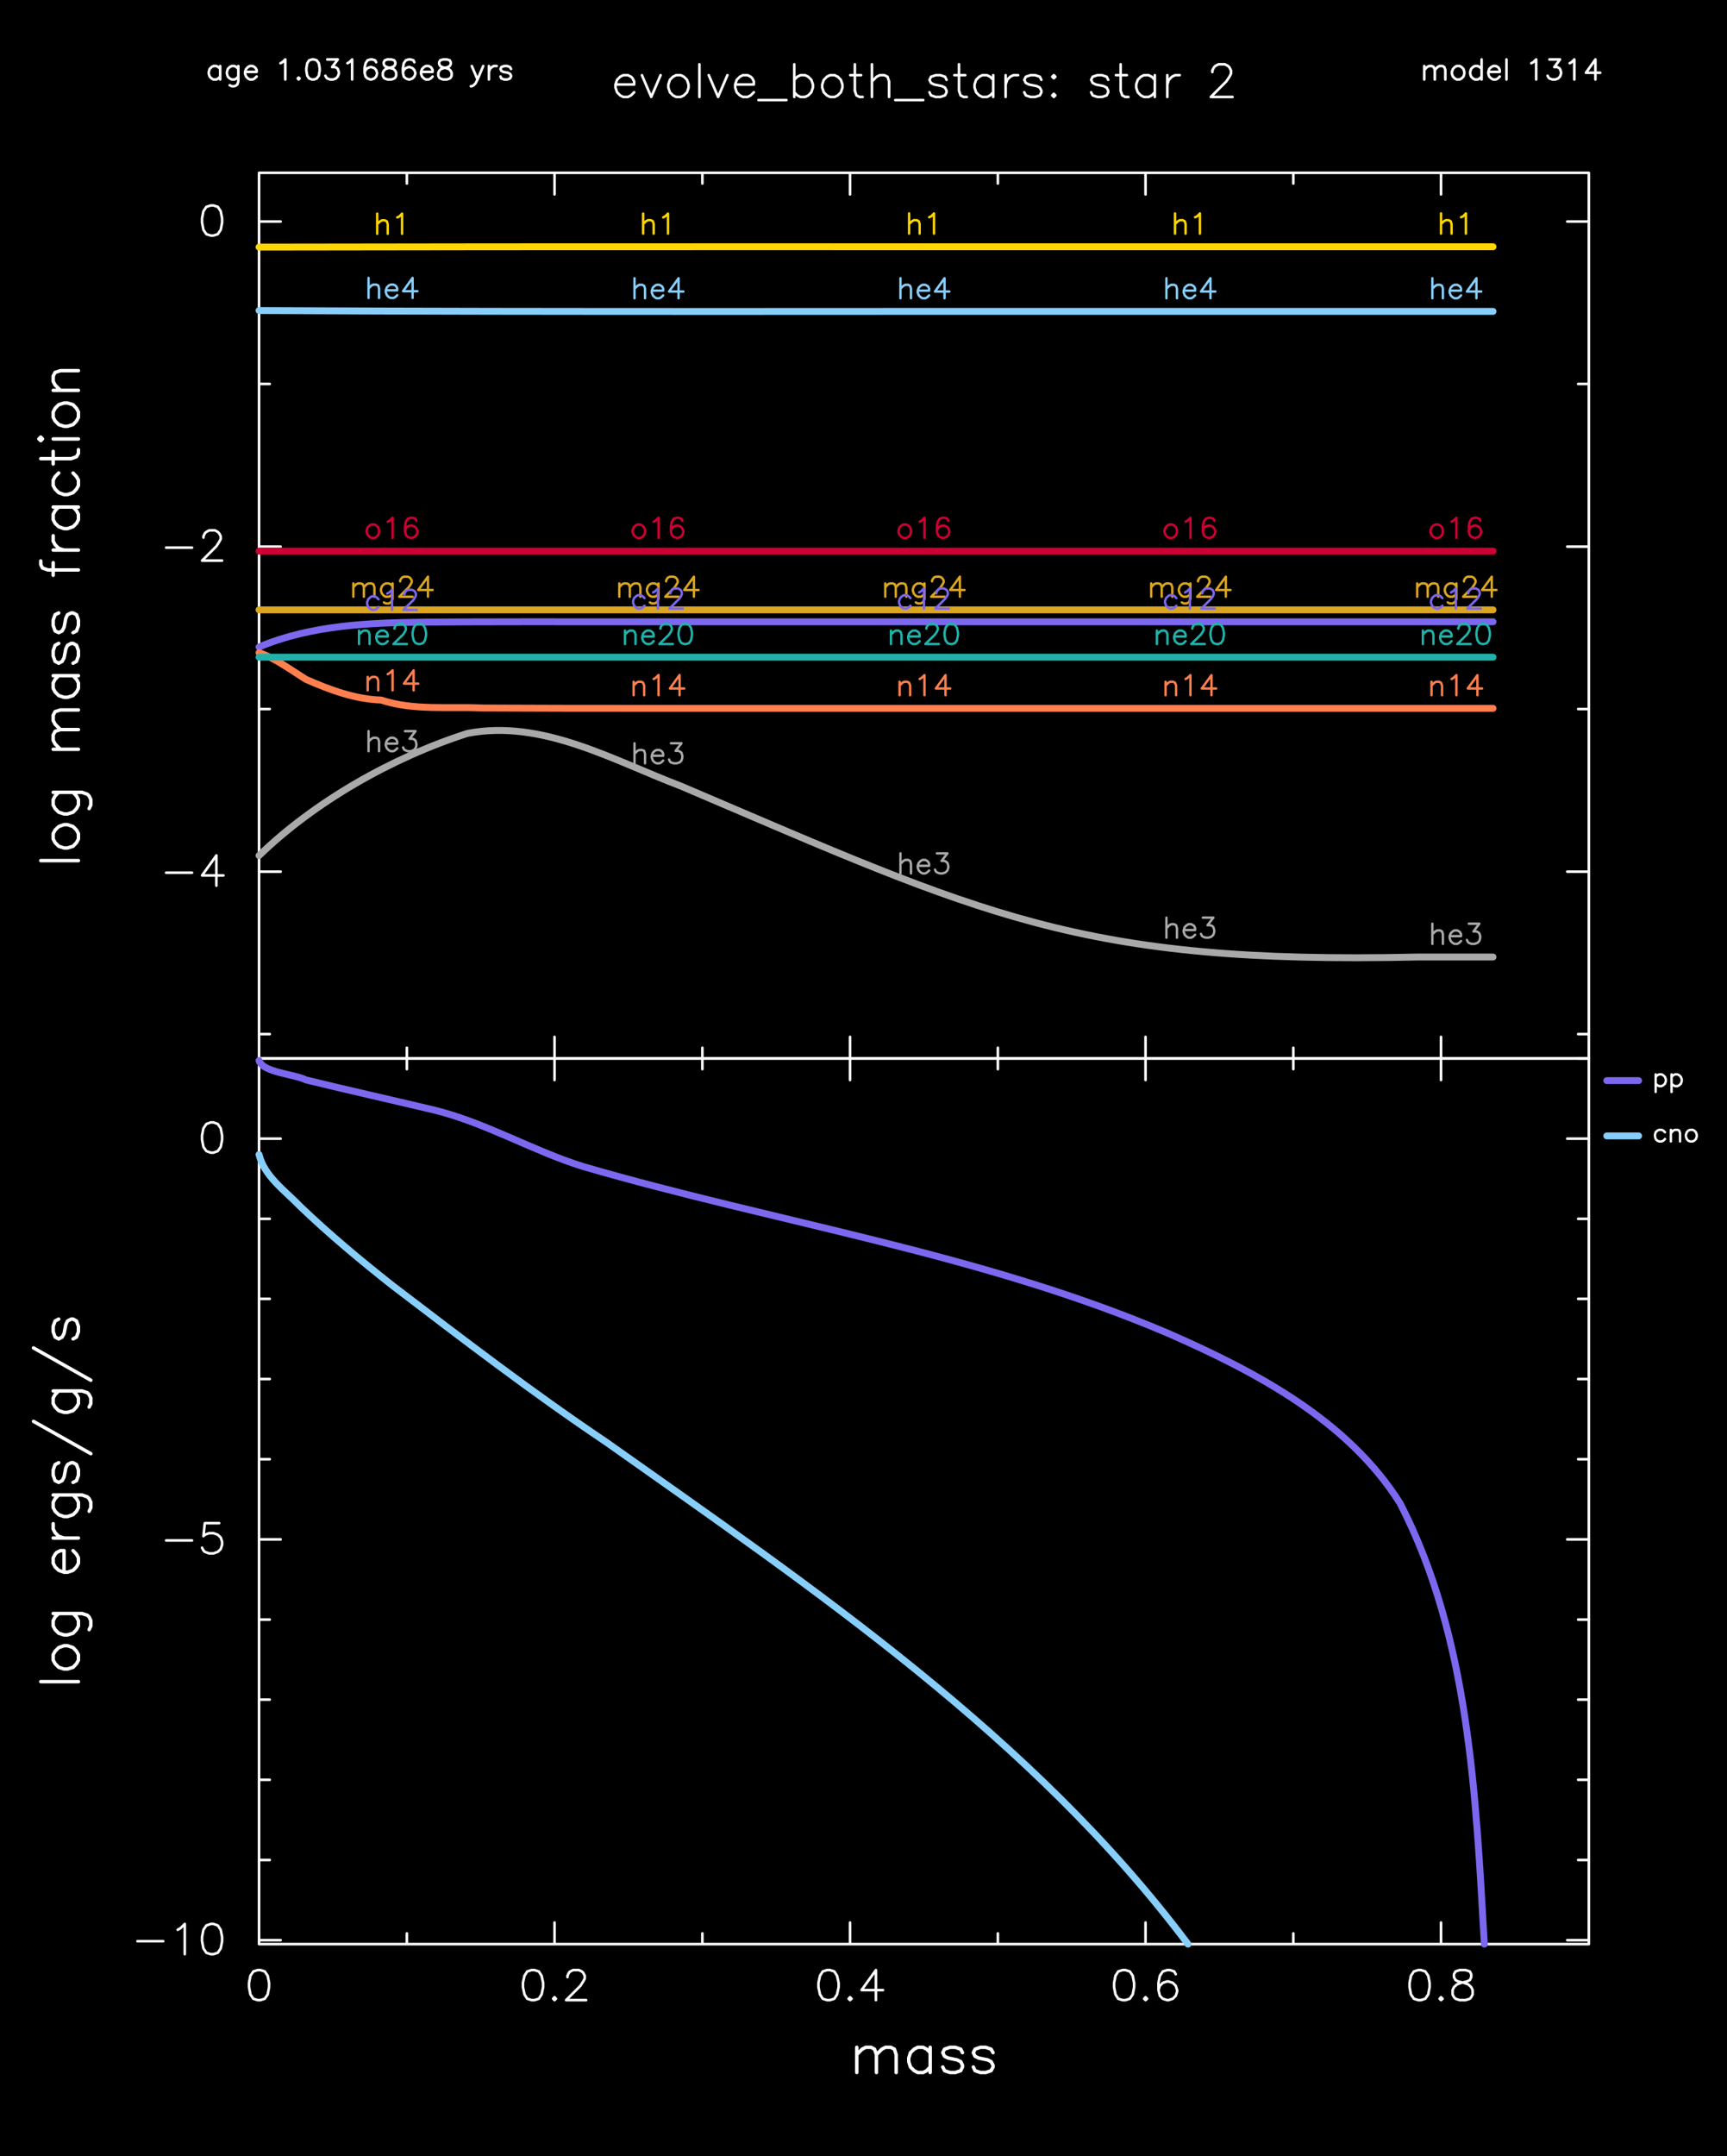 <?xml version="1.0" encoding="utf-8"?>
<!-- Generator: Adobe Illustrator 25.3.1, SVG Export Plug-In . SVG Version: 6.00 Build 0)  -->
<svg version="1.1" id="Layer_1" xmlns="http://www.w3.org/2000/svg" x="0px"
     y="0px"
     viewBox="0 0 720 898.41" style="enable-background:new 0 0 720 898.41;" xml:space="preserve">
<style type="text/css">
	.st0{fill-rule:evenodd;clip-rule:evenodd;}
	.st1{fill:none;stroke:#FFFFFF;stroke-width:1.08;stroke-linecap:round;stroke-linejoin:round;stroke-miterlimit:10;}
	.st2{fill:none;stroke:#FFFFFF;stroke-width:1.44;stroke-linecap:round;stroke-linejoin:round;stroke-miterlimit:10;}
	.st3{fill:none;stroke:#FFD700;stroke-width:2.88;stroke-linecap:round;stroke-linejoin:round;stroke-miterlimit:10;}
	.st4{fill:none;stroke:#FFD700;stroke-linecap:round;stroke-linejoin:round;stroke-miterlimit:10;}
	.st5{fill:none;stroke:#87CEFA;stroke-width:2.88;stroke-linecap:round;stroke-linejoin:round;stroke-miterlimit:10;}
	.st6{fill:none;stroke:#87CEFA;stroke-linecap:round;stroke-linejoin:round;stroke-miterlimit:10;}
	.st7{fill:none;stroke:#CC0033;stroke-width:2.88;stroke-linecap:round;stroke-linejoin:round;stroke-miterlimit:10;}
	.st8{fill:none;stroke:#CC0033;stroke-linecap:round;stroke-linejoin:round;stroke-miterlimit:10;}
	.st9{fill:none;stroke:#DAA520;stroke-width:2.88;stroke-linecap:round;stroke-linejoin:round;stroke-miterlimit:10;}
	.st10{fill:none;stroke:#DAA520;stroke-linecap:round;stroke-linejoin:round;stroke-miterlimit:10;}
	.st11{fill:none;stroke:#7C68EE;stroke-width:2.88;stroke-linecap:round;stroke-linejoin:round;stroke-miterlimit:10;}
	.st12{fill:none;stroke:#7C68EE;stroke-linecap:round;stroke-linejoin:round;stroke-miterlimit:10;}
	.st13{fill:none;stroke:#FF7F4F;stroke-width:2.88;stroke-linecap:round;stroke-linejoin:round;stroke-miterlimit:10;}
	.st14{fill:none;stroke:#FF7F4F;stroke-linecap:round;stroke-linejoin:round;stroke-miterlimit:10;}
	.st15{fill:none;stroke:#20B2AA;stroke-width:2.88;stroke-linecap:round;stroke-linejoin:round;stroke-miterlimit:10;}
	.st16{fill:none;stroke:#20B2AA;stroke-linecap:round;stroke-linejoin:round;stroke-miterlimit:10;}
	.st17{fill:none;stroke:#A9A9A9;stroke-width:2.88;stroke-linecap:round;stroke-linejoin:round;stroke-miterlimit:10;}
	.st18{fill:none;stroke:#A9A9A9;stroke-linecap:round;stroke-linejoin:round;stroke-miterlimit:10;}
	.st19{fill:none;stroke:#FFFFFF;stroke-linecap:round;stroke-linejoin:round;stroke-miterlimit:10;}
</style>
    <rect class="st0" width="720" height="900"/>
    <path class="st1" d="M593.78,27.5v5.62 M593.78,29.16l1.15-1.22 M594.94,27.94l0.86-0.43 M595.8,27.5h1.15 M596.95,27.5l0.79,0.43
	 M597.74,27.94l0.43,1.22 M598.18,29.16v3.96 M598.18,29.16l1.15-1.22 M599.33,27.94l0.79-0.43 M600.12,27.5h1.22 M601.34,27.5
	l0.79,0.43 M602.14,27.94l0.43,1.22 M602.57,29.16v3.96 M607.32,27.5l-0.79,0.43 M606.53,27.94l-0.79,0.79 M605.74,28.73l-0.43,1.22
	 M605.3,29.95v0.79 M605.3,30.74l0.43,1.15 M605.74,31.9l0.79,0.79 M606.53,32.69l0.79,0.43 M607.32,33.12h1.22 M608.54,33.12
	l0.79-0.43 M609.34,32.69l0.79-0.79 M610.13,31.9l0.36-1.15 M610.49,30.74v-0.79 M610.49,29.95l-0.36-1.22 M610.13,28.73l-0.79-0.79
	 M609.34,27.94l-0.79-0.43 M608.54,27.5h-1.22 M617.69,24.77v8.35 M617.69,28.73l-0.79-0.79 M616.9,27.94l-0.79-0.43 M616.1,27.5
	h-1.22 M614.88,27.5l-0.79,0.43 M614.09,27.94l-0.79,0.79 M613.3,28.73l-0.36,1.22 M612.94,29.95v0.79 M612.94,30.74l0.36,1.15
	 M613.3,31.9l0.79,0.79 M614.09,32.69l0.79,0.43 M614.88,33.12h1.22 M616.1,33.12l0.79-0.43 M616.9,32.69l0.79-0.79 M620.5,29.95
	h4.75 M625.25,29.95v-0.79 M625.25,29.16l-0.36-0.79 M624.89,28.37l-0.43-0.43 M624.46,27.94l-0.79-0.43 M623.66,27.5h-1.15
	 M622.51,27.5l-0.79,0.43 M621.72,27.94l-0.86,0.79 M620.86,28.73l-0.36,1.22 M620.5,29.95v0.79 M620.5,30.74l0.36,1.15
	 M620.86,31.9l0.86,0.79 M621.72,32.69l0.79,0.43 M622.51,33.12h1.15 M623.66,33.12l0.79-0.43 M624.46,32.69l0.79-0.79
	 M628.06,24.77v8.35 M638.42,26.35l0.79-0.43 M639.22,25.92l1.22-1.15 M640.44,24.77v8.35 M645.98,24.77h4.39 M650.38,24.77
	L648,27.94 M648,27.94h1.22 M649.22,27.94l0.79,0.43 M650.02,28.37l0.36,0.36 M650.38,28.73l0.43,1.22 M650.81,29.95v0.79
	 M650.81,30.74l-0.43,1.15 M650.38,31.9l-0.79,0.79 M649.58,32.69l-1.15,0.43 M648.43,33.12h-1.22 M647.21,33.12l-1.22-0.43
	 M645.98,32.69l-0.36-0.36 M645.62,32.33l-0.43-0.79 M654.41,26.35l0.79-0.43 M655.2,25.92l1.15-1.15 M656.35,24.77v8.35
	 M665.14,24.77l-3.96,5.54 M661.18,30.31h5.98 M665.14,24.77v8.35 M91.8,27.5v5.62 M91.8,28.73l-0.79-0.79 M91.01,27.94l-0.79-0.43
	 M90.22,27.5h-1.22 M88.99,27.5l-0.79,0.43 M88.2,27.94l-0.79,0.79 M87.41,28.73l-0.36,1.22 M87.05,29.95v0.79 M87.05,30.74
	l0.36,1.15 M87.41,31.9l0.79,0.79 M88.2,32.69l0.79,0.43 M88.99,33.12h1.22 M90.22,33.12l0.79-0.43 M91.01,32.69l0.79-0.79
	 M99.36,27.5v6.41 M99.36,33.91L99,35.14 M99,35.14l-0.43,0.36 M98.57,35.5l-0.79,0.43 M97.78,35.93h-1.15 M96.62,35.93l-0.86-0.43
	 M99.36,28.73l-0.79-0.79 M98.57,27.94l-0.79-0.43 M97.78,27.5h-1.15 M96.62,27.5l-0.86,0.43 M95.76,27.94l-0.79,0.79 M94.97,28.73
	l-0.36,1.22 M94.61,29.95v0.79 M94.61,30.74l0.36,1.15 M94.97,31.9l0.79,0.79 M95.76,32.69l0.86,0.43 M96.62,33.12h1.15
	 M97.78,33.12l0.79-0.43 M98.57,32.69l0.79-0.79 M102.17,29.95h4.82 M106.99,29.95v-0.79 M106.99,29.16l-0.43-0.79 M106.56,28.37
	l-0.43-0.43 M106.13,27.94l-0.79-0.43 M105.34,27.5h-1.15 M104.18,27.5l-0.79,0.43 M103.39,27.94l-0.79,0.79 M102.6,28.73
	l-0.43,1.22 M102.17,29.95v0.79 M102.17,30.74l0.43,1.15 M102.6,31.9l0.79,0.79 M103.39,32.69l0.79,0.43 M104.18,33.12h1.15
	 M105.34,33.12l0.79-0.43 M106.13,32.69l0.86-0.79 M116.93,26.35l0.79-0.43 M117.72,25.92l1.22-1.15 M118.94,24.77v8.35
	 M124.49,32.33l-0.36,0.36 M124.13,32.69l0.36,0.43 M124.49,33.12l0.43-0.43 M124.92,32.69l-0.43-0.36 M130.1,24.77l-1.22,0.36
	 M128.88,25.13l-0.79,1.22 M128.09,26.35l-0.36,2.02 M127.73,28.37v1.15 M127.73,29.52l0.36,2.02 M128.09,31.54l0.79,1.15
	 M128.88,32.69l1.22,0.43 M130.1,33.12h0.79 M130.9,33.12l1.15-0.43 M132.05,32.69l0.86-1.15 M132.91,31.54l0.36-2.02 M133.27,29.52
	v-1.15 M133.27,28.37l-0.36-2.02 M132.91,26.35l-0.86-1.22 M132.05,25.13l-1.15-0.36 M130.9,24.77h-0.79 M136.44,24.77h4.39
	 M140.83,24.77l-2.38,3.17 M138.46,27.94h1.22 M139.68,27.94l0.79,0.43 M140.47,28.37l0.36,0.36 M140.83,28.73l0.43,1.22
	 M141.26,29.95v0.79 M141.26,30.74l-0.43,1.15 M140.83,31.9l-0.79,0.79 M140.04,32.69l-1.15,0.43 M138.89,33.12h-1.22 M137.66,33.12
	l-1.22-0.43 M136.44,32.69l-0.36-0.36 M136.08,32.33l-0.43-0.79 M144.86,26.35l0.79-0.43 M145.66,25.92l1.15-1.15 M146.81,24.77
	v8.35 M156.82,25.92l-0.43-0.79 M156.38,25.13l-1.15-0.36 M155.23,24.77h-0.79 M154.44,24.77l-1.22,0.36 M153.22,25.13l-0.79,1.22
	 M152.42,26.35l-0.43,2.02 M151.99,28.37v1.94 M151.99,30.31l0.43,1.58 M152.42,31.9l0.79,0.79 M153.22,32.69l1.22,0.43
	 M154.44,33.12h0.36 M154.8,33.12l1.22-0.43 M156.02,32.69l0.79-0.79 M156.82,31.9l0.36-1.15 M157.18,30.74v-0.43 M157.18,30.31
	l-0.36-1.15 M156.82,29.16l-0.79-0.79 M156.02,28.37l-1.22-0.43 M154.8,27.94h-0.36 M154.44,27.94l-1.22,0.43 M153.22,28.37
	l-0.79,0.79 M152.42,29.16l-0.43,1.15 M161.57,24.77l-1.15,0.36 M160.42,25.13l-0.43,0.79 M159.98,25.92v0.79 M159.98,26.71
	l0.43,0.79 M160.42,27.5l0.79,0.43 M161.21,27.94l1.58,0.43"/>
    <path class="st1" d="M162.79,28.37l1.22,0.36 M164.02,28.73l0.79,0.79 M164.81,29.52l0.36,0.79 M165.17,30.31v1.22 M165.17,31.54
	l-0.36,0.79 M164.81,32.33l-0.43,0.36 M164.38,32.69l-1.22,0.43 M163.15,33.12h-1.58 M161.57,33.12l-1.15-0.43 M160.42,32.69
	l-0.43-0.36 M159.98,32.33l-0.36-0.79 M159.62,31.54v-1.22 M159.62,30.31l0.36-0.79 M159.98,29.52l0.79-0.79 M160.78,28.73
	l1.22-0.36 M162,28.37l1.58-0.43 M163.58,27.94l0.79-0.43 M164.38,27.5l0.43-0.79 M164.81,26.71v-0.79 M164.81,25.92l-0.43-0.79
	 M164.38,25.13l-1.22-0.36 M163.15,24.77h-1.58 M172.73,25.92l-0.36-0.79 M172.37,25.13l-1.22-0.36 M171.14,24.77h-0.79
	 M170.35,24.77l-1.15,0.36 M169.2,25.13l-0.86,1.22 M168.34,26.35l-0.36,2.02 M167.98,28.37v1.94 M167.98,30.31l0.36,1.58
	 M168.34,31.9l0.86,0.79 M169.2,32.69l1.15,0.43 M170.35,33.12h0.43 M170.78,33.12l1.15-0.43 M171.94,32.69l0.79-0.79 M172.73,31.9
	l0.43-1.15 M173.16,30.74v-0.43 M173.16,30.31l-0.43-1.15 M172.73,29.16l-0.79-0.79 M171.94,28.37l-1.15-0.43 M170.78,27.94h-0.43
	 M170.35,27.94l-1.15,0.43 M169.2,28.37l-0.86,0.79 M168.34,29.16l-0.36,1.15 M175.54,29.95h4.82 M180.36,29.95v-0.79 M180.36,29.16
	l-0.43-0.79 M179.93,28.37l-0.36-0.43 M179.57,27.94l-0.86-0.43 M178.7,27.5h-1.15 M177.55,27.5l-0.79,0.43 M176.76,27.94
	l-0.79,0.79 M175.97,28.73l-0.43,1.22 M175.54,29.95v0.79 M175.54,30.74l0.43,1.15 M175.97,31.9l0.79,0.79 M176.76,32.69l0.79,0.43
	 M177.55,33.12h1.15 M178.7,33.12l0.86-0.43 M179.57,32.69l0.79-0.79 M184.75,24.77l-1.22,0.36 M183.53,25.13l-0.43,0.79
	 M183.1,25.92v0.79 M183.1,26.71l0.43,0.79 M183.53,27.5l0.79,0.43 M184.32,27.94l1.58,0.43 M185.9,28.37l1.22,0.36 M187.13,28.73
	l0.79,0.79 M187.92,29.52l0.36,0.79 M188.28,30.31v1.22 M188.28,31.54l-0.36,0.79 M187.92,32.33l-0.43,0.36 M187.49,32.69
	l-1.15,0.43 M186.34,33.12h-1.58 M184.75,33.12l-1.22-0.43 M183.53,32.69l-0.43-0.36 M183.1,32.33l-0.36-0.79 M182.74,31.54v-1.22
	 M182.74,30.31l0.36-0.79 M183.1,29.52l0.79-0.79 M183.89,28.73l1.22-0.36 M185.11,28.37l1.58-0.43 M186.7,27.94l0.79-0.43
	 M187.49,27.5l0.43-0.79 M187.92,26.71v-0.79 M187.92,25.92l-0.43-0.79 M187.49,25.13l-1.15-0.36 M186.34,24.77h-1.58 M196.7,27.5
	l2.38,5.62 M201.46,27.5l-2.38,5.62 M199.08,33.12l-0.79,1.58 M198.29,34.7l-0.79,0.79 M197.5,35.5l-0.79,0.43 M196.7,35.93h-0.43
	 M203.83,27.5v5.62 M203.83,29.95l0.43-1.22 M204.26,28.73l0.79-0.79 M205.06,27.94l0.79-0.43 M205.85,27.5h1.22 M213.05,28.73
	l-0.43-0.79 M212.62,27.94l-1.15-0.43 M211.46,27.5h-1.22 M210.24,27.5l-1.22,0.43 M209.02,27.94l-0.36,0.79 M208.66,28.73
	l0.36,0.79 M209.02,29.52l0.79,0.43 M209.81,29.95l2.02,0.36 M211.82,30.31l0.79,0.43 M212.62,30.74l0.43,0.79 M213.05,31.54v0.36
	 M213.05,31.9l-0.43,0.79 M212.62,32.69l-1.15,0.43 M211.46,33.12h-1.22 M210.24,33.12l-1.22-0.43 M209.02,32.69l-0.36-0.79
	 M256.61,35.21h7.78 M264.38,35.21v-1.3 M264.38,33.91l-0.65-1.3 M263.74,32.62l-0.65-0.65 M263.09,31.97l-1.3-0.65 M261.79,31.32
	h-1.94 M259.85,31.32l-1.3,0.65 M258.55,31.97l-1.3,1.3 M257.26,33.26l-0.65,1.94 M256.61,35.21v1.3 M256.61,36.5l0.65,1.94
	 M257.26,38.45l1.3,1.3 M258.55,39.74l1.3,0.65 M259.85,40.39h1.94 M261.79,40.39l1.3-0.65 M263.09,39.74l1.3-1.3 M267.62,31.32
	l3.89,9.07 M275.4,31.32l-3.89,9.07 M281.88,31.32l-1.3,0.65 M280.58,31.97l-1.3,1.3 M279.29,33.26l-0.65,1.94 M278.64,35.21v1.3
	 M278.64,36.5l0.65,1.94 M279.29,38.45l1.3,1.3 M280.58,39.74l1.3,0.65 M281.88,40.39h1.94 M283.82,40.39l1.3-0.65 M285.12,39.74
	l1.3-1.3 M286.42,38.45l0.65-1.94 M287.06,36.5v-1.3 M287.06,35.21l-0.65-1.94 M286.42,33.26l-1.3-1.3 M285.12,31.97l-1.3-0.65
	 M283.82,31.32h-1.94 M291.6,26.78v13.61 M295.49,31.32l3.89,9.07 M303.26,31.32l-3.89,9.07 M306.5,35.21h7.78 M314.28,35.21v-1.3
	 M314.28,33.91l-0.65-1.3 M313.63,32.62l-0.65-0.65 M312.98,31.97l-1.3-0.65 M311.69,31.32h-1.94 M309.74,31.32l-1.3,0.65
	 M308.45,31.97l-1.3,1.3 M307.15,33.26l-0.65,1.94 M306.5,35.21v1.3 M306.5,36.5l0.65,1.94 M307.15,38.45l1.3,1.3 M308.45,39.74
	l1.3,0.65 M309.74,40.39h1.94 M311.69,40.39l1.3-0.65 M312.98,39.74l1.3-1.3 M316.22,41.69h11.66 M331.13,26.78v13.61 M331.13,33.26
	l1.3-1.3 M332.42,31.97l1.3-0.65 M333.72,31.32h1.94 M335.66,31.32l1.3,0.65 M336.96,31.97l1.3,1.3 M338.26,33.26l0.65,1.94
	 M338.9,35.21v1.3 M338.9,36.5l-0.65,1.94 M338.26,38.45l-1.3,1.3 M336.96,39.74l-1.3,0.65 M335.66,40.39h-1.94 M333.72,40.39
	l-1.3-0.65 M332.42,39.74l-1.3-1.3 M346.03,31.32l-1.3,0.65 M344.74,31.97l-1.3,1.3 M343.44,33.26l-0.65,1.94 M342.79,35.21v1.3
	 M342.79,36.5l0.65,1.94 M343.44,38.45l1.3,1.3 M344.74,39.74l1.3,0.65 M346.03,40.39h1.94 M347.98,40.39l1.3-0.65 M349.27,39.74
	l1.3-1.3 M350.57,38.45l0.65-1.94 M351.22,36.5v-1.3 M351.22,35.21l-0.65-1.94 M350.57,33.26l-1.3-1.3 M349.27,31.97l-1.3-0.65
	 M347.98,31.32h-1.94 M356.4,26.78V37.8"/>
    <path class="st1" d="M356.4,37.8l0.65,1.94 M357.05,39.74l1.3,0.65 M358.34,40.39h1.3 M354.46,31.32h4.54 M363.53,26.78v13.61
	 M363.53,33.91l1.94-1.94 M365.47,31.97l1.3-0.65 M366.77,31.32h1.94 M368.71,31.32l1.3,0.65 M370.01,31.97l0.65,1.94 M370.66,33.91
	v6.48 M373.25,41.69h11.66 M394.63,33.26l-0.65-1.3 M393.98,31.97l-1.94-0.65 M392.04,31.32h-1.94 M390.1,31.32l-1.94,0.65
	 M388.15,31.97l-0.65,1.3 M387.5,33.26l0.65,1.3 M388.15,34.56l1.3,0.65 M389.45,35.21l3.24,0.65 M392.69,35.86l1.3,0.65
	 M393.98,36.5l0.65,1.3 M394.63,37.8v0.65 M394.63,38.45l-0.65,1.3 M393.98,39.74l-1.94,0.65 M392.04,40.39h-1.94 M390.1,40.39
	l-1.94-0.65 M388.15,39.74l-0.65-1.3 M399.82,26.78V37.8 M399.82,37.8l0.65,1.94 M400.46,39.74l1.3,0.65 M401.76,40.39h1.3
	 M397.87,31.32h4.54 M414.07,31.32v9.07 M414.07,33.26l-1.3-1.3 M412.78,31.97l-1.3-0.65 M411.48,31.32h-1.94 M409.54,31.32
	l-1.3,0.65 M408.24,31.97l-1.3,1.3 M406.94,33.26l-0.65,1.94 M406.3,35.21v1.3 M406.3,36.5l0.65,1.94 M406.94,38.45l1.3,1.3
	 M408.24,39.74l1.3,0.65 M409.54,40.39h1.94 M411.48,40.39l1.3-0.65 M412.78,39.74l1.3-1.3 M419.26,31.32v9.07 M419.26,35.21
	l0.65-1.94 M419.9,33.26l1.3-1.3 M421.2,31.97l1.3-0.65 M422.5,31.32h1.94 M434.16,33.26l-0.65-1.3 M433.51,31.97l-1.94-0.65
	 M431.57,31.32h-1.94 M429.62,31.32l-1.94,0.65 M427.68,31.97l-0.65,1.3 M427.03,33.26l0.65,1.3 M427.68,34.56l1.3,0.65
	 M428.98,35.21l3.24,0.65 M432.22,35.86l1.3,0.65 M433.51,36.5l0.65,1.3 M434.16,37.8v0.65 M434.16,38.45l-0.65,1.3 M433.51,39.74
	l-1.94,0.65 M431.57,40.39h-1.94 M429.62,40.39l-1.94-0.65 M427.68,39.74l-0.65-1.3 M439.34,31.32l-0.65,0.65 M438.7,31.97
	l0.65,0.65 M439.34,32.62l0.65-0.65 M439.99,31.97l-0.65-0.65 M439.34,39.1l-0.65,0.65 M438.7,39.74l0.65,0.65 M439.34,40.39
	l0.65-0.65 M439.99,39.74l-0.65-0.65 M462.02,33.26l-0.65-1.3 M461.38,31.97l-1.94-0.65 M459.43,31.32h-1.94 M457.49,31.32
	l-1.94,0.65 M455.54,31.97l-0.65,1.3 M454.9,33.26l0.65,1.3 M455.54,34.56l1.3,0.65 M456.84,35.21l3.24,0.65 M460.08,35.86l1.3,0.65
	 M461.38,36.5l0.65,1.3 M462.02,37.8v0.65 M462.02,38.45l-0.65,1.3 M461.38,39.74l-1.94,0.65 M459.43,40.39h-1.94 M457.49,40.39
	l-1.94-0.65 M455.54,39.74l-0.65-1.3 M467.21,26.78V37.8 M467.21,37.8l0.65,1.94 M467.86,39.74l1.3,0.65 M469.15,40.39h1.3
	 M465.26,31.32h4.54 M481.46,31.32v9.07 M481.46,33.26l-1.3-1.3 M480.17,31.97l-1.3-0.65 M478.87,31.32h-1.94 M476.93,31.32
	l-1.3,0.65 M475.63,31.97l-1.3,1.3 M474.34,33.26l-0.65,1.94 M473.69,35.21v1.3 M473.69,36.5l0.65,1.94 M474.34,38.45l1.3,1.3
	 M475.63,39.74l1.3,0.65 M476.93,40.39h1.94 M478.87,40.39l1.3-0.65 M480.17,39.74l1.3-1.3 M486.65,31.32v9.07 M486.65,35.21
	l0.65-1.94 M487.3,33.26l1.3-1.3 M488.59,31.97l1.3-0.65 M489.89,31.32h1.94 M505.44,30.02v-0.65 M505.44,29.38l0.65-1.3
	 M506.09,28.08l0.65-0.65 M506.74,27.43l1.3-0.65 M508.03,26.78h2.59 M510.62,26.78l1.3,0.65 M511.92,27.43l0.65,0.65 M512.57,28.08
	l0.65,1.3 M513.22,29.38v1.3 M513.22,30.67l-0.65,1.3 M512.57,31.97l-1.3,1.94 M511.27,33.91l-6.48,6.48 M504.79,40.39h9.07
	 M108,441h554.4 M662.4,441V72 M662.4,72H108 M108,72v369 M108,441v-9 M169.63,441v-4.46 M231.19,441v-9 M292.82,441v-4.46
	 M354.38,441v-9 M416.02,441v-4.46 M477.58,441v-9 M539.21,441v-4.46 M600.77,441v-9 M108,81v-9 M169.63,76.46V72 M231.19,81v-9
	 M292.82,76.46V72 M354.38,81v-9 M416.02,76.46V72 M477.58,81v-9 M539.21,76.46V72 M600.77,81v-9 M108,430.85h4.46 M108,363.17h9
	 M108,295.42h4.46 M108,227.74h9 M108,159.98h4.46 M108,92.3h9 M657.94,430.85h4.46 M653.4,363.17h9 M657.94,295.42h4.46
	 M653.4,227.74h9 M657.94,159.98h4.46 M653.4,92.3h9 M69.26,363.6h10.8 M90.22,356.4l-5.98,8.35 M84.24,364.75h8.93 M90.22,356.4
	V369 M69.26,228.17h10.8 M84.82,223.99v-0.58 M84.82,223.42l0.58-1.22 M85.39,222.19l0.65-0.58 M86.04,221.62l1.15-0.65
	 M87.19,220.97h2.45 M89.64,220.97l1.15,0.65 M90.79,221.62l0.58,0.58 M91.37,222.19l0.65,1.22 M92.02,223.42v1.15 M92.02,224.57
	l-0.65,1.22 M91.37,225.79l-1.15,1.8 M90.22,227.59l-5.98,5.98 M84.24,233.57h8.35 M87.84,85.61l-1.8,0.58 M86.04,86.18l-1.22,1.8
	 M84.82,87.98l-0.58,2.95 M84.24,90.94v1.8 M84.24,92.74l0.58,3.02 M84.82,95.76l1.22,1.8 M86.04,97.56l1.8,0.58 M87.84,98.14h1.15
	 M88.99,98.14l1.8-0.58 M90.79,97.56l1.22-1.8 M92.02,95.76l0.58-3.02 M92.59,92.74v-1.8 M92.59,90.94l-0.58-2.95 M92.02,87.98
	l-1.22-1.8 M90.79,86.18l-1.8-0.58 M88.99,85.61h-1.15"/>
    <path class="st2" d="M16.99,358.56h15.7 M22.18,349.56l0.79,1.51 M22.97,351.07l1.51,1.51 M24.48,352.58l2.23,0.72 M26.71,353.3
	h1.44 M28.15,353.3l2.3-0.72 M30.46,352.58l1.44-1.51 M31.9,351.07l0.79-1.51 M32.69,349.56v-2.23 M32.69,347.33l-0.79-1.51
	 M31.9,345.82l-1.44-1.44 M30.46,344.38l-2.3-0.79 M28.15,343.58h-1.44 M26.71,343.58l-2.23,0.79 M24.48,344.38l-1.51,1.44
	 M22.97,345.82l-0.79,1.51 M22.18,347.33v2.23 M22.18,330.12H34.2 M34.2,330.12l2.23,0.79 M36.43,330.91l0.72,0.72 M37.15,331.63
	l0.72,1.51 M37.87,333.14v2.23 M37.87,335.38l-0.72,1.51 M24.48,330.12l-1.51,1.51 M22.97,331.63l-0.79,1.51 M22.18,333.14v2.23
	 M22.18,335.38l0.79,1.51 M22.97,336.89l1.51,1.51 M24.48,338.4l2.23,0.72 M26.71,339.12h1.44 M28.15,339.12l2.3-0.72 M30.46,338.4
	l1.44-1.51 M31.9,336.89l0.79-1.51 M32.69,335.38v-2.23 M32.69,333.14l-0.79-1.51 M31.9,331.63l-1.44-1.51 M22.18,312.19h10.51
	 M25.2,312.19l-2.23-2.23 M22.97,309.96l-0.79-1.51 M22.18,308.45v-2.23 M22.18,306.22l0.79-1.51 M22.97,304.7l2.23-0.72
	 M25.2,303.98h7.49 M25.2,303.98l-2.23-2.23 M22.97,301.75l-0.79-1.51 M22.18,300.24v-2.23 M22.18,298.01l0.79-1.51 M22.97,296.5
	l2.23-0.72 M25.2,295.78h7.49 M22.18,281.52h10.51 M24.48,281.52l-1.51,1.51 M22.97,283.03l-0.79,1.51 M22.18,284.54v2.23
	 M22.18,286.78l0.79,1.51 M22.97,288.29l1.51,1.51 M24.48,289.8l2.23,0.72 M26.71,290.52h1.44 M28.15,290.52l2.3-0.72 M30.46,289.8
	l1.44-1.51 M31.9,288.29l0.79-1.51 M32.69,286.78v-2.23 M32.69,284.54l-0.79-1.51 M31.9,283.03l-1.44-1.51 M24.48,268.06l-1.51,0.79
	 M22.97,268.85l-0.79,2.23 M22.18,271.08v2.23 M22.18,273.31l0.79,2.23 M22.97,275.54l1.51,0.79 M24.48,276.34l1.44-0.79
	 M25.92,275.54l0.79-1.44 M26.71,274.1l0.72-3.74 M27.43,270.36l0.72-1.51 M28.15,268.85l1.51-0.79 M29.66,268.06h0.79
	 M30.46,268.06l1.44,0.79 M31.9,268.85l0.79,2.23 M32.69,271.08v2.23 M32.69,273.31l-0.79,2.23 M31.9,275.54l-1.44,0.79
	 M24.48,255.38l-1.51,0.72 M22.97,256.1l-0.79,2.23 M22.18,258.34v2.3 M22.18,260.64l0.79,2.23 M22.97,262.87l1.51,0.72
	 M24.48,263.59l1.44-0.72 M25.92,262.87l0.79-1.51 M26.71,261.36l0.72-3.74 M27.43,257.62l0.72-1.51 M28.15,256.1l1.51-0.72
	 M29.66,255.38h0.79 M30.46,255.38l1.44,0.72 M31.9,256.1l0.79,2.23 M32.69,258.34v2.3 M32.69,260.64l-0.79,2.23 M31.9,262.87
	l-1.44,0.72 M16.99,233.71v1.51 M16.99,235.22l0.72,1.44 M17.71,236.66l2.23,0.79 M19.94,237.46h12.74 M22.18,239.69v-5.26
	 M22.18,229.18h10.51 M26.71,229.18l-2.23-0.72 M24.48,228.46l-1.51-1.51 M22.97,226.94l-0.79-1.44 M22.18,225.5v-2.3 M22.18,211.25
	h10.51 M24.48,211.25l-1.51,1.51 M22.97,212.76l-0.79,1.51 M22.18,214.27v2.23 M22.18,216.5l0.79,1.51 M22.97,218.02l1.51,1.44
	 M24.48,219.46l2.23,0.79 M26.71,220.25h1.44 M28.15,220.25l2.3-0.79 M30.46,219.46l1.44-1.44 M31.9,218.02l0.79-1.51 M32.69,216.5
	v-2.23 M32.69,214.27l-0.79-1.51 M31.9,212.76l-1.44-1.51 M24.48,197.06l-1.51,1.51 M22.97,198.58l-0.79,1.44 M22.18,200.02v2.3
	 M22.18,202.32l0.79,1.44 M22.97,203.76l1.51,1.51 M24.48,205.27l2.23,0.79 M26.71,206.06h1.44 M28.15,206.06l2.3-0.79
	 M30.46,205.27l1.44-1.51 M31.9,203.76l0.79-1.44 M32.69,202.32v-2.3 M32.69,200.02l-0.79-1.44 M31.9,198.58l-1.44-1.51
	 M16.99,191.09h12.67 M29.66,191.09l2.23-0.79 M31.9,190.3l0.79-1.44 M32.69,188.86v-1.51 M22.18,193.32v-5.26 M16.99,183.6
	l0.72-0.72 M17.71,182.88l-0.72-0.79 M16.99,182.09l-0.79,0.79 M16.2,182.88l0.79,0.72 M22.18,182.88h10.51 M22.18,173.88l0.79,1.51
	 M22.97,175.39l1.51,1.51 M24.48,176.9l2.23,0.72 M26.71,177.62h1.44 M28.15,177.62l2.3-0.72 M30.46,176.9l1.44-1.51 M31.9,175.39
	l0.79-1.51 M32.69,173.88v-2.23 M32.69,171.65l-0.79-1.51 M31.9,170.14l-1.44-1.51 M30.46,168.62l-2.3-0.72 M28.15,167.9h-1.44
	 M26.71,167.9l-2.23,0.72 M24.48,168.62l-1.51,1.51 M22.97,170.14l-0.79,1.51 M22.18,171.65v2.23 M22.18,162.65h10.51 M25.2,162.65
	l-2.23-2.23 M22.97,160.42l-0.79-1.51 M22.18,158.9v-2.23 M22.18,156.67l0.79-1.51 M22.97,155.16l2.23-0.72 M25.2,154.44h7.49"/>
    <path class="st3" d="M108,102.96c130.86-0.27,261.75-0.1,392.62-0.14h-0.01c30.16,0,60.35,0,90.51,0c2.77,0,5.59,0,8.35,0
	c0.79,0,1.74,0,2.52,0c4.29,0,8.6,0,12.89,0c0.3,0,0.64,0,0.94,0c0.09,0,0.28,0,0.36,0c0.07,0,0.22,0,0.29,0c1.99,0,3.99,0,5.98,0"
    />
    <path class="st4" d="M157.25,88.99v8.42 M157.25,93.38l1.22-1.15 M158.47,92.23l0.79-0.43 M159.26,91.8h1.15 M160.42,91.8l0.86,0.43
	 M161.28,92.23l0.36,1.15 M161.64,93.38v4.03 M165.6,90.58l0.86-0.36 M166.46,90.22l1.15-1.22 M167.62,88.99v8.42 M268.13,88.99
	v8.35 M268.13,93.31l1.22-1.15 M269.35,92.16l0.79-0.43 M270.14,91.73h1.15 M271.3,91.73l0.86,0.43 M272.16,92.16l0.36,1.15
	 M272.52,93.31v4.03 M276.48,90.58l0.86-0.43 M277.34,90.14l1.15-1.15 M278.5,88.99v8.35 M379.01,88.92v8.42 M379.01,93.31
	l1.22-1.15 M380.23,92.16l0.79-0.43 M381.02,91.73h1.15 M382.18,91.73l0.86,0.43 M383.04,92.16l0.36,1.15 M383.4,93.31v4.03
	 M387.36,90.5l0.86-0.36 M388.22,90.14l1.15-1.22 M389.38,88.92v8.42 M489.89,88.92v8.42 M489.89,93.31l1.22-1.15 M491.11,92.16
	l0.79-0.43 M491.9,91.73h1.15 M493.06,91.73l0.86,0.43 M493.92,92.16l0.36,1.15 M494.28,93.31v4.03 M498.24,90.5l0.86-0.36
	 M499.1,90.14l1.15-1.22 M500.26,88.92v8.42 M600.77,88.92v8.42 M600.77,93.31l1.22-1.15 M601.99,92.16l0.79-0.43 M602.78,91.73
	h1.15 M603.94,91.73l0.86,0.43 M604.8,92.16l0.36,1.15 M605.16,93.31v4.03 M609.12,90.5l0.86-0.36 M609.98,90.14l1.15-1.22
	 M611.14,88.92v8.42"/>
    <path class="st5" d="M108,129.38c130.86,0.67,261.75,0.25,392.62,0.36h-0.01c30.16,0,60.35,0,90.51,0c2.77,0,5.59,0,8.35,0
	c0.79,0,1.74,0,2.52,0c4.29,0,8.6,0,12.89,0c0.3,0,0.64,0,0.94,0c0.09,0,0.28,0,0.36,0c0.07,0,0.22,0,0.29,0c1.99,0,3.99,0,5.98,0"
    />
    <path class="st6" d="M153.65,115.78v8.35 M153.65,120.17l1.22-1.22 M154.87,118.94l0.79-0.36 M155.66,118.58h1.22 M156.89,118.58
	l0.79,0.36 M157.68,118.94l0.36,1.22 M158.04,120.17v3.96 M160.85,120.96h4.75 M165.6,120.96v-0.79 M165.6,120.17l-0.36-0.79
	 M165.24,119.38l-0.43-0.43 M164.81,118.94l-0.79-0.36 M164.02,118.58h-1.15 M162.86,118.58l-0.79,0.36 M162.07,118.94l-0.79,0.79
	 M161.28,119.74l-0.43,1.22 M160.85,120.96v0.79 M160.85,121.75l0.43,1.22 M161.28,122.98l0.79,0.79 M162.07,123.77l0.79,0.36
	 M162.86,124.13h1.15 M164.02,124.13l0.79-0.36 M164.81,123.77l0.79-0.79 M172.01,115.78l-3.96,5.54 M168.05,121.32h5.98
	 M172.01,115.78v8.35 M264.53,115.92v8.35 M264.53,120.24l1.22-1.15 M265.75,119.09l0.79-0.43 M266.54,118.66h1.22 M267.77,118.66
	l0.79,0.43 M268.56,119.09l0.36,1.15 M268.92,120.24v4.03 M271.73,121.1h4.75 M276.48,121.1v-0.86 M276.48,120.24l-0.36-0.79
	 M276.12,119.45l-0.43-0.36 M275.69,119.09l-0.79-0.43 M274.9,118.66h-1.15 M273.74,118.66l-0.79,0.43 M272.95,119.09l-0.79,0.79
	 M272.16,119.88l-0.43,1.22 M271.73,121.1v0.79 M271.73,121.9l0.43,1.15 M272.16,123.05l0.79,0.79 M272.95,123.84l0.79,0.43
	 M273.74,124.27h1.15 M274.9,124.27l0.79-0.43 M275.69,123.84l0.79-0.79 M282.89,115.92l-3.96,5.54 M278.93,121.46h5.98
	 M282.89,115.92v8.35 M375.41,115.92v8.35 M375.41,120.24l1.22-1.15 M376.63,119.09l0.79-0.43 M377.42,118.66h1.22 M378.65,118.66
	l0.79,0.43 M379.44,119.09l0.36,1.15 M379.8,120.24v4.03 M382.61,121.1h4.75 M387.36,121.1v-0.86 M387.36,120.24l-0.36-0.79
	 M387,119.45l-0.43-0.36 M386.57,119.09l-0.79-0.43 M385.78,118.66h-1.15 M384.62,118.66l-0.79,0.43 M383.83,119.09l-0.79,0.79
	 M383.04,119.88l-0.43,1.22 M382.61,121.1v0.79 M382.61,121.9l0.43,1.15 M383.04,123.05l0.79,0.79 M383.83,123.84l0.79,0.43
	 M384.62,124.27h1.15 M385.78,124.27l0.79-0.43 M386.57,123.84l0.79-0.79 M393.77,115.92l-3.96,5.54 M389.81,121.46h5.98
	 M393.77,115.92v8.35 M486.29,115.92v8.35 M486.29,120.24l1.22-1.15 M487.51,119.09l0.79-0.43 M488.3,118.66h1.22 M489.53,118.66
	l0.79,0.43 M490.32,119.09l0.36,1.15 M490.68,120.24v4.03 M493.49,121.1h4.75 M498.24,121.1v-0.86 M498.24,120.24l-0.36-0.79
	 M497.88,119.45l-0.43-0.36 M497.45,119.09l-0.79-0.43 M496.66,118.66h-1.15 M495.5,118.66l-0.79,0.43 M494.71,119.09l-0.79,0.79
	 M493.92,119.88l-0.43,1.22 M493.49,121.1v0.79 M493.49,121.9l0.43,1.15 M493.92,123.05l0.79,0.79 M494.71,123.84l0.79,0.43
	 M495.5,124.27h1.15 M496.66,124.27l0.79-0.43 M497.45,123.84l0.79-0.79 M504.65,115.92l-3.96,5.54 M500.69,121.46h5.98
	 M504.65,115.92v8.35 M597.17,115.92v8.35 M597.17,120.24l1.22-1.15 M598.39,119.09l0.79-0.43 M599.18,118.66h1.22 M600.41,118.66
	l0.79,0.43 M601.2,119.09l0.36,1.15 M601.56,120.24v4.03 M604.37,121.1h4.75 M609.12,121.1v-0.86 M609.12,120.24l-0.36-0.79
	 M608.76,119.45l-0.43-0.36 M608.33,119.09l-0.79-0.43 M607.54,118.66h-1.15 M606.38,118.66l-0.79,0.43 M605.59,119.09l-0.79,0.79
	 M604.8,119.88l-0.43,1.22 M604.37,121.1v0.79 M604.37,121.9l0.43,1.15 M604.8,123.05l0.79,0.79 M605.59,123.84l0.79,0.43
	 M606.38,124.27h1.15 M607.54,124.27l0.79-0.43 M608.33,123.84l0.79-0.79 M615.53,115.92l-3.96,5.54 M611.57,121.46h5.98
	 M615.53,115.92v8.35"/>
    <path class="st7" d="M108,229.61c130.87,0,261.75,0,392.62,0h-0.01c30.16,0,60.35,0,90.51,0c2.77,0,5.59,0,8.35,0
	c0.79,0,1.74,0,2.52,0c4.29,0,8.6,0,12.89,0c0.3,0,0.64,0,0.94,0c0.09,0,0.28,0,0.36,0c0.07,0,0.22,0,0.29,0c1.99,0,3.99,0,5.98,0"
    />
    <path class="st8" d="M154.87,218.52l-0.79,0.43 M154.08,218.95l-0.79,0.79 M153.29,219.74l-0.43,1.15 M152.86,220.9v0.86
	 M152.86,221.76l0.43,1.15 M153.29,222.91l0.79,0.79 M154.08,223.7l0.79,0.43 M154.87,224.14h1.22 M156.1,224.14l0.79-0.43
	 M156.89,223.7l0.79-0.79 M157.68,222.91l0.36-1.15 M158.04,221.76v-0.86 M158.04,220.9l-0.36-1.15 M157.68,219.74l-0.79-0.79
	 M156.89,218.95l-0.79-0.43 M156.1,218.52h-1.22 M161.64,217.37l0.79-0.43 M162.43,216.94l1.22-1.22 M163.66,215.71v8.42
	 M173.59,216.94l-0.36-0.79 M173.23,216.14l-1.22-0.43 M172.01,215.71h-0.79 M171.22,215.71l-1.22,0.43 M169.99,216.14l-0.79,1.22
	 M169.2,217.37l-0.36,1.94 M168.84,219.31v2.02 M168.84,221.33l0.36,1.58 M169.2,222.91l0.79,0.79 M169.99,223.7l1.22,0.43
	 M171.22,224.14h0.43 M171.65,224.14l1.15-0.43 M172.8,223.7l0.79-0.79 M173.59,222.91l0.43-1.15 M174.02,221.76v-0.43
	 M174.02,221.33l-0.43-1.22 M173.59,220.1l-0.79-0.79 M172.8,219.31l-1.15-0.36 M171.65,218.95h-0.43 M171.22,218.95l-1.22,0.36
	 M169.99,219.31l-0.79,0.79 M169.2,220.1l-0.36,1.22 M265.75,218.52l-0.79,0.43 M264.96,218.95l-0.79,0.79 M264.17,219.74
	l-0.43,1.15 M263.74,220.9v0.86 M263.74,221.76l0.43,1.15 M264.17,222.91l0.79,0.79 M264.96,223.7l0.79,0.43 M265.75,224.14h1.22
	 M266.98,224.14l0.79-0.43 M267.77,223.7l0.79-0.79 M268.56,222.91l0.36-1.15 M268.92,221.76v-0.86 M268.92,220.9l-0.36-1.15
	 M268.56,219.74l-0.79-0.79 M267.77,218.95l-0.79-0.43 M266.98,218.52h-1.22 M272.52,217.37l0.79-0.43 M273.31,216.94l1.22-1.22
	 M274.54,215.71v8.42 M284.47,216.94l-0.36-0.79 M284.11,216.14l-1.22-0.43 M282.89,215.71h-0.79 M282.1,215.71l-1.22,0.43
	 M280.87,216.14l-0.79,1.22 M280.08,217.37l-0.36,1.94 M279.72,219.31v2.02 M279.72,221.33l0.36,1.58 M280.08,222.91l0.79,0.79
	 M280.87,223.7l1.22,0.43 M282.1,224.14h0.43 M282.53,224.14l1.15-0.43 M283.68,223.7l0.79-0.79 M284.47,222.91l0.43-1.15
	 M284.9,221.76v-0.43 M284.9,221.33l-0.43-1.22 M284.47,220.1l-0.79-0.79 M283.68,219.31l-1.15-0.36 M282.53,218.95h-0.43
	 M282.1,218.95l-1.22,0.36 M280.87,219.31l-0.79,0.79 M280.08,220.1l-0.36,1.22 M376.63,218.52l-0.79,0.43 M375.84,218.95
	l-0.79,0.79 M375.05,219.74l-0.43,1.15 M374.62,220.9v0.86 M374.62,221.76l0.43,1.15 M375.05,222.91l0.79,0.79 M375.84,223.7
	l0.79,0.43 M376.63,224.14h1.22 M377.86,224.14l0.79-0.43 M378.65,223.7l0.79-0.79 M379.44,222.91l0.36-1.15 M379.8,221.76v-0.86
	 M379.8,220.9l-0.36-1.15 M379.44,219.74l-0.79-0.79 M378.65,218.95l-0.79-0.43 M377.86,218.52h-1.22 M383.4,217.37l0.79-0.43
	 M384.19,216.94l1.22-1.22 M385.42,215.71v8.42 M395.35,216.94l-0.36-0.79 M394.99,216.14l-1.22-0.43 M393.77,215.71h-0.79
	 M392.98,215.71l-1.22,0.43 M391.75,216.14l-0.79,1.22 M390.96,217.37l-0.36,1.94 M390.6,219.31v2.02 M390.6,221.33l0.36,1.58
	 M390.96,222.91l0.79,0.79 M391.75,223.7l1.22,0.43 M392.98,224.14h0.43 M393.41,224.14l1.15-0.43 M394.56,223.7l0.79-0.79
	 M395.35,222.91l0.43-1.15 M395.78,221.76v-0.43 M395.78,221.33l-0.43-1.22 M395.35,220.1l-0.79-0.79 M394.56,219.31l-1.15-0.36
	 M393.41,218.95h-0.43 M392.98,218.95l-1.22,0.36 M391.75,219.31l-0.79,0.79 M390.96,220.1l-0.36,1.22 M487.51,218.52l-0.79,0.43
	 M486.72,218.95l-0.79,0.79 M485.93,219.74l-0.43,1.15 M485.5,220.9v0.86 M485.5,221.76l0.43,1.15 M485.93,222.91l0.79,0.79
	 M486.72,223.7l0.79,0.43 M487.51,224.14h1.22 M488.74,224.14l0.79-0.43 M489.53,223.7l0.79-0.79 M490.32,222.91l0.36-1.15
	 M490.68,221.76v-0.86 M490.68,220.9l-0.36-1.15 M490.32,219.74l-0.79-0.79 M489.53,218.95l-0.79-0.43 M488.74,218.52h-1.22
	 M494.28,217.37l0.79-0.43 M495.07,216.94l1.22-1.22 M496.3,215.71v8.42 M506.23,216.94l-0.36-0.79 M505.87,216.14l-1.22-0.43
	 M504.65,215.71h-0.79 M503.86,215.71l-1.22,0.43 M502.63,216.14l-0.79,1.22 M501.84,217.37l-0.36,1.94 M501.48,219.31v2.02
	 M501.48,221.33l0.36,1.58 M501.84,222.91l0.79,0.79 M502.63,223.7l1.22,0.43 M503.86,224.14h0.43 M504.29,224.14l1.15-0.43
	 M505.44,223.7l0.79-0.79 M506.23,222.91l0.43-1.15 M506.66,221.76v-0.43 M506.66,221.33l-0.43-1.22 M506.23,220.1l-0.79-0.79
	 M505.44,219.31l-1.15-0.36 M504.29,218.95h-0.43 M503.86,218.95l-1.22,0.36 M502.63,219.31l-0.79,0.79 M501.84,220.1l-0.36,1.22
	 M598.39,218.52l-0.79,0.43 M597.6,218.95l-0.79,0.79 M596.81,219.74l-0.43,1.15 M596.38,220.9v0.86 M596.38,221.76l0.43,1.15
	 M596.81,222.91l0.79,0.79 M597.6,223.7l0.79,0.43 M598.39,224.14h1.22 M599.62,224.14l0.79-0.43 M600.41,223.7l0.79-0.79
	 M601.2,222.91l0.36-1.15 M601.56,221.76v-0.86 M601.56,220.9l-0.36-1.15 M601.2,219.74l-0.79-0.79 M600.41,218.95l-0.79-0.43
	 M599.62,218.52h-1.22 M605.16,217.37l0.79-0.43 M605.95,216.94l1.22-1.22 M607.18,215.71v8.42 M617.11,216.94l-0.36-0.79
	 M616.75,216.14l-1.22-0.43 M615.53,215.71h-0.79 M614.74,215.71l-1.22,0.43 M613.51,216.14l-0.79,1.22 M612.72,217.37l-0.36,1.94
	 M612.36,219.31v2.02 M612.36,221.33l0.36,1.58 M612.72,222.91l0.79,0.79 M613.51,223.7l1.22,0.43 M614.74,224.14h0.43
	 M615.17,224.14l1.15-0.43 M616.32,223.7l0.79-0.79 M617.11,222.91l0.43-1.15 M617.54,221.76v-0.43 M617.54,221.33l-0.43-1.22
	 M617.11,220.1l-0.79-0.79"/>
    <path class="st8" d="M616.32,219.31l-1.15-0.36 M615.17,218.95h-0.43 M614.74,218.95l-1.22,0.36 M613.51,219.31l-0.79,0.79
	 M612.72,220.1l-0.36,1.22"/>
    <path class="st9" d="M108,254.09c130.87,0,261.75,0,392.62,0h-0.01c30.16,0,60.35,0,90.51,0c2.77,0,5.59,0,8.35,0
	c0.79,0,1.74,0,2.52,0c4.29,0,8.6,0,12.89,0c0.3,0,0.64,0,0.94,0c0.09,0,0.28,0,0.36,0c0.07,0,0.22,0,0.29,0c1.99,0,3.99,0,5.98,0"
    />
    <path class="st10" d="M147.31,243.07v5.54 M147.31,244.66l1.15-1.22 M148.46,243.43l0.79-0.36 M149.26,243.07h1.22 M150.48,243.07
	l0.79,0.36 M151.27,243.43l0.43,1.22 M151.7,244.66v3.96 M151.7,244.66l1.15-1.22 M152.86,243.43l0.79-0.36 M153.65,243.07h1.22
	 M154.87,243.07l0.79,0.36 M155.66,243.43l0.43,1.22 M156.1,244.66v3.96 M163.66,243.07v6.34 M163.66,249.41l-0.43,1.22
	 M163.22,250.63l-0.36,0.36 M162.86,250.99l-0.79,0.43 M162.07,251.42h-1.22 M160.85,251.42l-0.79-0.43 M163.66,244.22l-0.79-0.79
	 M162.86,243.43l-0.79-0.36 M162.07,243.07h-1.22 M160.85,243.07l-0.79,0.36 M160.06,243.43l-0.79,0.79 M159.26,244.22l-0.43,1.22
	 M158.83,245.45v0.79 M158.83,246.24l0.43,1.15 M159.26,247.39l0.79,0.86 M160.06,248.26l0.79,0.36 M160.85,248.62h1.22
	 M162.07,248.62l0.79-0.36 M162.86,248.26l0.79-0.86 M166.82,242.21v-0.36 M166.82,241.85l0.43-0.79 M167.26,241.06l0.36-0.43
	 M167.62,240.62l0.79-0.36 M168.41,240.26h1.58 M169.99,240.26l0.79,0.36 M170.78,240.62l0.43,0.43 M171.22,241.06l0.43,0.79
	 M171.65,241.85v0.79 M171.65,242.64l-0.43,0.79 M171.22,243.43l-0.79,1.22 M170.42,244.66l-3.96,3.96 M166.46,248.62h5.54
	 M178.42,240.26l-4.03,5.54 M174.38,245.81h5.98 M178.42,240.26v8.35 M258.19,243.07v5.54 M258.19,244.66l1.15-1.22 M259.34,243.43
	l0.79-0.36 M260.14,243.07h1.22 M261.36,243.07l0.79,0.36 M262.15,243.43l0.43,1.22 M262.58,244.66v3.96 M262.58,244.66l1.15-1.22
	 M263.74,243.43l0.79-0.36 M264.53,243.07h1.22 M265.75,243.07l0.79,0.36 M266.54,243.43l0.43,1.22 M266.98,244.66v3.96
	 M274.54,243.07v6.34 M274.54,249.41l-0.43,1.22 M274.1,250.63l-0.36,0.36 M273.74,250.99l-0.79,0.43 M272.95,251.42h-1.22
	 M271.73,251.42l-0.79-0.43 M274.54,244.22l-0.79-0.79 M273.74,243.43l-0.79-0.36 M272.95,243.07h-1.22 M271.73,243.07l-0.79,0.36
	 M270.94,243.43l-0.79,0.79 M270.14,244.22l-0.43,1.22 M269.71,245.45v0.79 M269.71,246.24l0.43,1.15 M270.14,247.39l0.79,0.86
	 M270.94,248.26l0.79,0.36 M271.73,248.62h1.22 M272.95,248.62l0.79-0.36 M273.74,248.26l0.79-0.86 M277.7,242.21v-0.36
	 M277.7,241.85l0.43-0.79 M278.14,241.06l0.36-0.43 M278.5,240.62l0.79-0.36 M279.29,240.26h1.58 M280.87,240.26l0.79,0.36
	 M281.66,240.62l0.43,0.43 M282.1,241.06l0.43,0.79 M282.53,241.85v0.79 M282.53,242.64l-0.43,0.79 M282.1,243.43l-0.79,1.22
	 M281.3,244.66l-3.96,3.96 M277.34,248.62h5.54 M289.3,240.26l-4.03,5.54 M285.26,245.81h5.98 M289.3,240.26v8.35 M369.07,243.07
	v5.54 M369.07,244.66l1.15-1.22 M370.22,243.43l0.79-0.36 M371.02,243.07h1.22 M372.24,243.07l0.79,0.36 M373.03,243.43l0.43,1.22
	 M373.46,244.66v3.96 M373.46,244.66l1.15-1.22 M374.62,243.43l0.79-0.36 M375.41,243.07h1.22 M376.63,243.07l0.79,0.36
	 M377.42,243.43l0.43,1.22 M377.86,244.66v3.96 M385.42,243.07v6.34 M385.42,249.41l-0.43,1.22 M384.98,250.63l-0.36,0.36
	 M384.62,250.99l-0.79,0.43 M383.83,251.42h-1.22 M382.61,251.42l-0.79-0.43 M385.42,244.22l-0.79-0.79 M384.62,243.43l-0.79-0.36
	 M383.83,243.07h-1.22 M382.61,243.07l-0.79,0.36 M381.82,243.43l-0.79,0.79 M381.02,244.22l-0.43,1.22 M380.59,245.45v0.79
	 M380.59,246.24l0.43,1.15 M381.02,247.39l0.79,0.86 M381.82,248.26l0.79,0.36 M382.61,248.62h1.22 M383.83,248.62l0.79-0.36
	 M384.62,248.26l0.79-0.86 M388.58,242.21v-0.36 M388.58,241.85l0.43-0.79 M389.02,241.06l0.36-0.43 M389.38,240.62l0.79-0.36
	 M390.17,240.26h1.58 M391.75,240.26l0.79,0.36 M392.54,240.62l0.43,0.43 M392.98,241.06l0.43,0.79 M393.41,241.85v0.79
	 M393.41,242.64l-0.43,0.79 M392.98,243.43l-0.79,1.22 M392.18,244.66l-3.96,3.96 M388.22,248.62h5.54 M400.18,240.26l-4.03,5.54
	 M396.14,245.81h5.98 M400.18,240.26v8.35 M479.95,243.07v5.54 M479.95,244.66l1.15-1.22 M481.1,243.43l0.79-0.36 M481.9,243.07
	h1.22 M483.12,243.07l0.79,0.36 M483.91,243.43l0.43,1.22 M484.34,244.66v3.96 M484.34,244.66l1.15-1.22 M485.5,243.43l0.79-0.36
	 M486.29,243.07h1.22 M487.51,243.07l0.79,0.36 M488.3,243.43l0.43,1.22 M488.74,244.66v3.96 M496.3,243.07v6.34 M496.3,249.41
	l-0.43,1.22 M495.86,250.63l-0.36,0.36 M495.5,250.99l-0.79,0.43 M494.71,251.42h-1.22 M493.49,251.42l-0.79-0.43 M496.3,244.22
	l-0.79-0.79 M495.5,243.43l-0.79-0.36 M494.71,243.07h-1.22 M493.49,243.07l-0.79,0.36 M492.7,243.43l-0.79,0.79 M491.9,244.22
	l-0.43,1.22 M491.47,245.45v0.79 M491.47,246.24l0.43,1.15 M491.9,247.39l0.79,0.86 M492.7,248.26l0.79,0.36 M493.49,248.62h1.22
	 M494.71,248.62l0.79-0.36 M495.5,248.26l0.79-0.86 M499.46,242.21v-0.36 M499.46,241.85l0.43-0.79 M499.9,241.06l0.36-0.43
	 M500.26,240.62l0.79-0.36 M501.05,240.26h1.58 M502.63,240.26l0.79,0.36 M503.42,240.62l0.43,0.43 M503.86,241.06l0.43,0.79
	 M504.29,241.85v0.79 M504.29,242.64l-0.43,0.79 M503.86,243.43l-0.79,1.22 M503.06,244.66l-3.96,3.96 M499.1,248.62h5.54
	 M511.06,240.26l-4.03,5.54 M507.02,245.81H513 M511.06,240.26v8.35 M590.83,243.07v5.54 M590.83,244.66l1.15-1.22 M591.98,243.43
	l0.79-0.36 M592.78,243.07H594 M594,243.07l0.79,0.36 M594.79,243.43l0.43,1.22 M595.22,244.66v3.96 M595.22,244.66l1.15-1.22"/>
    <path class="st10" d="M596.38,243.43l0.79-0.36 M597.17,243.07h1.22 M598.39,243.07l0.79,0.36 M599.18,243.43l0.43,1.22
	 M599.62,244.66v3.96 M607.18,243.07v6.34 M607.18,249.41l-0.43,1.22 M606.74,250.63l-0.36,0.36 M606.38,250.99l-0.79,0.43
	 M605.59,251.42h-1.22 M604.37,251.42l-0.79-0.43 M607.18,244.22l-0.79-0.79 M606.38,243.43l-0.79-0.36 M605.59,243.07h-1.22
	 M604.37,243.07l-0.79,0.36 M603.58,243.43l-0.79,0.79 M602.78,244.22l-0.43,1.22 M602.35,245.45v0.79 M602.35,246.24l0.43,1.15
	 M602.78,247.39l0.79,0.86 M603.58,248.26l0.79,0.36 M604.37,248.62h1.22 M605.59,248.62l0.79-0.36 M606.38,248.26l0.79-0.86
	 M610.34,242.21v-0.36 M610.34,241.85l0.43-0.79 M610.78,241.06l0.36-0.43 M611.14,240.62l0.79-0.36 M611.93,240.26h1.58
	 M613.51,240.26l0.79,0.36 M614.3,240.62l0.43,0.43 M614.74,241.06l0.43,0.79 M615.17,241.85v0.79 M615.17,242.64l-0.43,0.79
	 M614.74,243.43l-0.79,1.22 M613.94,244.66l-3.96,3.96 M609.98,248.62h5.54 M621.94,240.26l-4.03,5.54 M617.9,245.81h5.98
	 M621.94,240.26v8.35"/>
    <path class="st11" d="M108,269.57c21.65-9.12,45.92-10.13,69.41-10.37c27.19-0.21,54.46-0.13,81.65-0.14c80.51,0,161.05,0,241.56,0
	h-0.01c30.16,0,60.35,0,90.51,0c2.77,0,5.59,0,8.35,0c0.79,0,1.74,0,2.52,0c4.29,0,8.6,0,12.89,0c0.3,0,0.64,0,0.94,0
	c0.09,0,0.28,0,0.36,0c0.07,0,0.22,0,0.29,0c1.99,0,3.99,0,5.98,0"/>
    <path class="st12" d="M157.82,249.7l-0.79-0.79 M157.03,248.9l-0.79-0.43 M156.24,248.47h-1.15 M155.09,248.47l-0.79,0.43
	 M154.3,248.9l-0.79,0.79 M153.5,249.7l-0.43,1.22 M153.07,250.92v0.79 M153.07,251.71l0.43,1.15 M153.5,252.86l0.79,0.79
	 M154.3,253.66l0.79,0.43 M155.09,254.09h1.15 M156.24,254.09l0.79-0.43 M157.03,253.66l0.79-0.79 M161.42,247.32l0.79-0.43
	 M162.22,246.89l1.22-1.15 M163.44,245.74v8.35 M168.62,247.68v-0.36 M168.62,247.32l0.43-0.79 M169.06,246.53l0.36-0.43
	 M169.42,246.1l0.79-0.36 M170.21,245.74h1.58 M171.79,245.74l0.79,0.36 M172.58,246.1l0.43,0.43 M173.02,246.53l0.36,0.79
	 M173.38,247.32v0.79 M173.38,248.11l-0.36,0.79 M173.02,248.9l-0.79,1.22 M172.22,250.13l-4.03,3.96 M168.19,254.09h5.62
	 M268.7,249.19l-0.79-0.79 M267.91,248.4l-0.79-0.43 M267.12,247.97h-1.15 M265.97,247.97l-0.79,0.43 M265.18,248.4l-0.79,0.79
	 M264.38,249.19l-0.43,1.15 M263.95,250.34v0.79 M263.95,251.14l0.43,1.22 M264.38,252.36l0.79,0.79 M265.18,253.15l0.79,0.43
	 M265.97,253.58h1.15 M267.12,253.58l0.79-0.43 M267.91,253.15l0.79-0.79 M272.3,246.82l0.79-0.43 M273.1,246.38l1.22-1.22
	 M274.32,245.16v8.42 M279.5,247.18v-0.36 M279.5,246.82l0.43-0.86 M279.94,245.95l0.36-0.36 M280.3,245.59l0.79-0.43
	 M281.09,245.16h1.58 M282.67,245.16l0.79,0.43 M283.46,245.59l0.43,0.36 M283.9,245.95l0.36,0.86 M284.26,246.82v0.79
	 M284.26,247.61l-0.36,0.79 M283.9,248.4l-0.79,1.15 M283.1,249.55l-4.03,4.03 M279.07,253.58h5.62 M379.58,249.19l-0.79-0.79
	 M378.79,248.4l-0.79-0.43 M378,247.97h-1.15 M376.85,247.97l-0.79,0.43 M376.06,248.4l-0.79,0.79 M375.26,249.19l-0.43,1.15
	 M374.83,250.34v0.79 M374.83,251.14l0.43,1.22 M375.26,252.36l0.79,0.79 M376.06,253.15l0.79,0.43 M376.85,253.58H378 M378,253.58
	l0.79-0.43 M378.79,253.15l0.79-0.79 M383.18,246.82l0.79-0.43 M383.98,246.38l1.22-1.22 M385.2,245.16v8.42 M390.38,247.18v-0.36
	 M390.38,246.82l0.43-0.86 M390.82,245.95l0.36-0.36 M391.18,245.59l0.79-0.43 M391.97,245.16h1.58 M393.55,245.16l0.79,0.43
	 M394.34,245.59l0.43,0.36 M394.78,245.95l0.36,0.86 M395.14,246.82v0.79 M395.14,247.61l-0.36,0.79 M394.78,248.4l-0.79,1.15
	 M393.98,249.55l-4.03,4.03 M389.95,253.58h5.62 M490.46,249.19l-0.79-0.79 M489.67,248.4l-0.79-0.43 M488.88,247.97h-1.15
	 M487.73,247.97l-0.79,0.43 M486.94,248.4l-0.79,0.79 M486.14,249.19l-0.43,1.15 M485.71,250.34v0.79 M485.71,251.14l0.43,1.22
	 M486.14,252.36l0.79,0.79 M486.94,253.15l0.79,0.43 M487.73,253.58h1.15 M488.88,253.58l0.79-0.43 M489.67,253.15l0.79-0.79
	 M494.06,246.82l0.79-0.43 M494.86,246.38l1.22-1.22 M496.08,245.16v8.42 M501.26,247.18v-0.36 M501.26,246.82l0.43-0.86
	 M501.7,245.95l0.36-0.36 M502.06,245.59l0.79-0.43 M502.85,245.16h1.58 M504.43,245.16l0.79,0.43 M505.22,245.59l0.43,0.36
	 M505.66,245.95l0.36,0.86 M506.02,246.82v0.79 M506.02,247.61l-0.36,0.79 M505.66,248.4l-0.79,1.15 M504.86,249.55l-4.03,4.03
	 M500.83,253.58h5.62 M601.34,249.19l-0.79-0.79 M600.55,248.4l-0.79-0.43 M599.76,247.97h-1.15 M598.61,247.97l-0.79,0.43
	 M597.82,248.4l-0.79,0.79 M597.02,249.19l-0.43,1.15 M596.59,250.34v0.79 M596.59,251.14l0.43,1.22 M597.02,252.36l0.79,0.79
	 M597.82,253.15l0.79,0.43 M598.61,253.58h1.15 M599.76,253.58l0.79-0.43 M600.55,253.15l0.79-0.79 M604.94,246.82l0.79-0.43
	 M605.74,246.38l1.22-1.22 M606.96,245.16v8.42 M612.14,247.18v-0.36 M612.14,246.82l0.43-0.86 M612.58,245.95l0.36-0.36
	 M612.94,245.59l0.79-0.43 M613.73,245.16h1.58 M615.31,245.16l0.79,0.43 M616.1,245.59l0.43,0.36 M616.54,245.95l0.36,0.86
	 M616.9,246.82v0.79 M616.9,247.61l-0.36,0.79 M616.54,248.4l-0.79,1.15 M615.74,249.55l-4.03,4.03 M611.71,253.58h5.62"/>
    <path class="st13" d="M108,271.94c6.51,2.16,13.38,7.26,19.51,11.09c9.89,4.36,20.47,8.29,31.39,8.64
	c13.51,4.49,28.32,2.63,42.41,3.31c21.3,0.09,42.71,0.17,64.01,0.14c78.42,0,156.88,0,235.3,0h-0.01c30.16,0,60.35,0,90.51,0
	c2.77,0,5.59,0,8.35,0c0.79,0,1.74,0,2.52,0c4.29,0,8.6,0,12.89,0c0.3,0,0.64,0,0.94,0c0.09,0,0.28,0,0.36,0c0.07,0,0.22,0,0.29,0
	c1.99,0,3.99,0,5.98,0"/>
    <path class="st14" d="M153.29,282.02v5.62 M153.29,283.61l1.15-1.15 M154.44,282.46l0.79-0.43 M155.23,282.02h1.22 M156.46,282.02
	l0.79,0.43 M157.25,282.46l0.43,1.15 M157.68,283.61v4.03 M161.64,280.87l0.79-0.43 M162.43,280.44l1.22-1.15 M163.66,279.29v8.35
	 M172.44,279.29l-4.03,5.54 M168.41,284.83h5.98 M172.44,279.29v8.35 M264.17,284.04v5.62 M264.17,285.62l1.15-1.15 M265.32,284.47
	l0.79-0.43 M266.11,284.04h1.22 M267.34,284.04l0.79,0.43 M268.13,284.47l0.43,1.15 M268.56,285.62v4.03 M272.52,282.89l0.79-0.43
	 M273.31,282.46l1.22-1.22 M274.54,281.23v8.42 M283.32,281.23l-4.03,5.62 M279.29,286.85h5.98 M283.32,281.23v8.42 M375.05,284.04
	v5.62 M375.05,285.62l1.15-1.15 M376.2,284.47l0.79-0.43 M376.99,284.04h1.22 M378.22,284.04l0.79,0.43 M379.01,284.47l0.43,1.15
	 M379.44,285.62v4.03 M383.4,282.89l0.79-0.43 M384.19,282.46l1.22-1.15 M385.42,281.3v8.35 M394.2,281.3l-4.03,5.54 M390.17,286.85
	h5.98 M394.2,281.3v8.35 M485.93,284.04v5.62 M485.93,285.62l1.15-1.15 M487.08,284.47l0.79-0.43 M487.87,284.04h1.22 M489.1,284.04
	l0.79,0.43 M489.89,284.47l0.43,1.15 M490.32,285.62v4.03 M494.28,282.89l0.79-0.43 M495.07,282.46l1.22-1.15 M496.3,281.3v8.35
	 M505.08,281.3l-4.03,5.54 M501.05,286.85h5.98 M505.08,281.3v8.35 M596.81,284.04v5.62 M596.81,285.62l1.15-1.15 M597.96,284.47
	l0.79-0.43 M598.75,284.04h1.22 M599.98,284.04l0.79,0.43 M600.77,284.47l0.43,1.15 M601.2,285.62v4.03 M605.16,282.89l0.79-0.43
	 M605.95,282.46l1.22-1.15 M607.18,281.3v8.35 M615.96,281.3l-4.03,5.54 M611.93,286.85h5.98 M615.96,281.3v8.35"/>
    <path class="st15" d="M108,273.82c130.87,0,261.75,0,392.62,0h-0.01c30.16,0,60.35,0,90.51,0c2.77,0,5.59,0,8.35,0
	c0.79,0,1.74,0,2.52,0c4.29,0,8.6,0,12.89,0c0.3,0,0.64,0,0.94,0c0.09,0,0.28,0,0.36,0c0.07,0,0.22,0,0.29,0c1.99,0,3.99,0,5.98,0"
    />
    <path class="st16" d="M149.69,262.73v5.62 M149.69,264.38l1.22-1.22 M150.91,263.16l0.79-0.43 M151.7,262.73h1.15 M152.86,262.73
	l0.79,0.43 M153.65,263.16l0.43,1.22 M154.08,264.38v3.96 M156.89,265.18h4.75 M161.64,265.18v-0.79 M161.64,264.38l-0.36-0.86
	 M161.28,263.52l-0.43-0.36 M160.85,263.16l-0.79-0.43 M160.06,262.73h-1.22 M158.83,262.73l-0.79,0.43 M158.04,263.16l-0.79,0.79
	 M157.25,263.95l-0.36,1.22 M156.89,265.18v0.79 M156.89,265.97l0.36,1.15 M157.25,267.12l0.79,0.79 M158.04,267.91l0.79,0.43
	 M158.83,268.34h1.22 M160.06,268.34l0.79-0.43 M160.85,267.91l0.79-0.79 M164.45,261.94v-0.36 M164.45,261.58l0.36-0.79
	 M164.81,260.78l0.43-0.43 M165.24,260.35l0.79-0.36 M166.03,259.99h1.58 M167.62,259.99l0.79,0.36 M168.41,260.35l0.43,0.43
	 M168.84,260.78l0.36,0.79 M169.2,261.58v0.79 M169.2,262.37l-0.36,0.79 M168.84,263.16l-0.79,1.22 M168.05,264.38l-4.03,3.96
	 M164.02,268.34h5.62 M174.38,259.99l-1.15,0.36 M173.23,260.35l-0.79,1.22 M172.44,261.58l-0.43,1.94 M172.01,263.52v1.22
	 M172.01,264.74l0.43,2.02 M172.44,266.76l0.79,1.15 M173.23,267.91l1.15,0.43 M174.38,268.34h0.79 M175.18,268.34l1.22-0.43
	 M176.4,267.91l0.79-1.15 M177.19,266.76l0.43-2.02 M177.62,264.74v-1.22 M177.62,263.52l-0.43-1.94 M177.19,261.58l-0.79-1.22
	 M176.4,260.35l-1.22-0.36 M175.18,259.99h-0.79 M260.57,262.73v5.62 M260.57,264.38l1.22-1.22 M261.79,263.16l0.79-0.43
	 M262.58,262.73h1.15 M263.74,262.73l0.79,0.43 M264.53,263.16l0.43,1.22 M264.96,264.38v3.96 M267.77,265.18h4.75 M272.52,265.18
	v-0.79 M272.52,264.38l-0.36-0.86 M272.16,263.52l-0.43-0.36 M271.73,263.16l-0.79-0.43 M270.94,262.73h-1.22 M269.71,262.73
	l-0.79,0.43 M268.92,263.16l-0.79,0.79 M268.13,263.95l-0.36,1.22 M267.77,265.18v0.79 M267.77,265.97l0.36,1.15 M268.13,267.12
	l0.79,0.79 M268.92,267.91l0.79,0.43 M269.71,268.34h1.22 M270.94,268.34l0.79-0.43 M271.73,267.91l0.79-0.79 M275.33,261.94v-0.36
	 M275.33,261.58l0.36-0.79 M275.69,260.78l0.43-0.43 M276.12,260.35l0.79-0.36 M276.91,259.99h1.58 M278.5,259.99l0.79,0.36
	 M279.29,260.35l0.43,0.43 M279.72,260.78l0.36,0.79 M280.08,261.58v0.79 M280.08,262.37l-0.36,0.79 M279.72,263.16l-0.79,1.22
	 M278.93,264.38l-4.03,3.96 M274.9,268.34h5.62 M285.26,259.99l-1.15,0.36 M284.11,260.35l-0.79,1.22 M283.32,261.58l-0.43,1.94
	 M282.89,263.52v1.22 M282.89,264.74l0.43,2.02 M283.32,266.76l0.79,1.15 M284.11,267.91l1.15,0.43 M285.26,268.34h0.79
	 M286.06,268.34l1.22-0.43 M287.28,267.91l0.79-1.15 M288.07,266.76l0.43-2.02 M288.5,264.74v-1.22 M288.5,263.52l-0.43-1.94
	 M288.07,261.58l-0.79-1.22 M287.28,260.35l-1.22-0.36 M286.06,259.99h-0.79 M371.45,262.73v5.62 M371.45,264.38l1.22-1.22
	 M372.67,263.16l0.79-0.43 M373.46,262.73h1.15 M374.62,262.73l0.79,0.43 M375.41,263.16l0.43,1.22 M375.84,264.38v3.96
	 M378.65,265.18h4.75 M383.4,265.18v-0.79 M383.4,264.38l-0.36-0.86 M383.04,263.52l-0.43-0.36 M382.61,263.16l-0.79-0.43
	 M381.82,262.73h-1.22 M380.59,262.73l-0.79,0.43 M379.8,263.16l-0.79,0.79 M379.01,263.95l-0.36,1.22 M378.65,265.18v0.79
	 M378.65,265.97l0.36,1.15 M379.01,267.12l0.79,0.79 M379.8,267.91l0.79,0.43 M380.59,268.34h1.22 M381.82,268.34l0.79-0.43
	 M382.61,267.91l0.79-0.79 M386.21,261.94v-0.36 M386.21,261.58l0.36-0.79 M386.57,260.78l0.43-0.43 M387,260.35l0.79-0.36
	 M387.79,259.99h1.58 M389.38,259.99l0.79,0.36 M390.17,260.35l0.43,0.43 M390.6,260.78l0.36,0.79 M390.96,261.58v0.79
	 M390.96,262.37l-0.36,0.79 M390.6,263.16l-0.79,1.22 M389.81,264.38l-4.03,3.96 M385.78,268.34h5.62 M396.14,259.99l-1.15,0.36
	 M394.99,260.35l-0.79,1.22 M394.2,261.58l-0.43,1.94 M393.77,263.52v1.22 M393.77,264.74l0.43,2.02 M394.2,266.76l0.79,1.15
	 M394.99,267.91l1.15,0.43 M396.14,268.34h0.79 M396.94,268.34l1.22-0.43 M398.16,267.91l0.79-1.15 M398.95,266.76l0.43-2.02
	 M399.38,264.74v-1.22 M399.38,263.52l-0.43-1.94 M398.95,261.58l-0.79-1.22 M398.16,260.35l-1.22-0.36 M396.94,259.99h-0.79
	 M482.33,262.73v5.62 M482.33,264.38l1.22-1.22 M483.55,263.16l0.79-0.43 M484.34,262.73h1.15 M485.5,262.73l0.79,0.43
	 M486.29,263.16l0.43,1.22 M486.72,264.38v3.96 M489.53,265.18h4.75 M494.28,265.18v-0.79 M494.28,264.38l-0.36-0.86 M493.92,263.52
	l-0.43-0.36 M493.49,263.16l-0.79-0.43 M492.7,262.73h-1.22 M491.47,262.73l-0.79,0.43 M490.68,263.16l-0.79,0.79 M489.89,263.95
	l-0.36,1.22 M489.53,265.18v0.79 M489.53,265.97l0.36,1.15 M489.89,267.12l0.79,0.79 M490.68,267.91l0.79,0.43 M491.47,268.34h1.22
	 M492.7,268.34l0.79-0.43 M493.49,267.91l0.79-0.79 M497.09,261.94v-0.36 M497.09,261.58l0.36-0.79 M497.45,260.78l0.43-0.43
	 M497.88,260.35l0.79-0.36 M498.67,259.99h1.58 M500.26,259.99l0.79,0.36 M501.05,260.35l0.43,0.43 M501.48,260.78l0.36,0.79
	 M501.84,261.58v0.79 M501.84,262.37l-0.36,0.79 M501.48,263.16l-0.79,1.22 M500.69,264.38l-4.03,3.96 M496.66,268.34h5.62
	 M507.02,259.99l-1.15,0.36 M505.87,260.35l-0.79,1.22 M505.08,261.58l-0.43,1.94 M504.65,263.52v1.22 M504.65,264.74l0.43,2.02
	 M505.08,266.76l0.79,1.15 M505.87,267.91l1.15,0.43 M507.02,268.34h0.79"/>
    <path class="st16" d="M507.82,268.34l1.22-0.43 M509.04,267.91l0.79-1.15 M509.83,266.76l0.43-2.02 M510.26,264.74v-1.22
	 M510.26,263.52l-0.43-1.94 M509.83,261.58l-0.79-1.22 M509.04,260.35l-1.22-0.36 M507.82,259.99h-0.79 M593.21,262.73v5.62
	 M593.21,264.38l1.22-1.22 M594.43,263.16l0.79-0.43 M595.22,262.73h1.15 M596.38,262.73l0.79,0.43 M597.17,263.16l0.43,1.22
	 M597.6,264.38v3.96 M600.41,265.18h4.75 M605.16,265.18v-0.79 M605.16,264.38l-0.36-0.86 M604.8,263.52l-0.43-0.36 M604.37,263.16
	l-0.79-0.43 M603.58,262.73h-1.22 M602.35,262.73l-0.79,0.43 M601.56,263.16l-0.79,0.79 M600.77,263.95l-0.36,1.22 M600.41,265.18
	v0.79 M600.41,265.97l0.36,1.15 M600.77,267.12l0.79,0.79 M601.56,267.91l0.79,0.43 M602.35,268.34h1.22 M603.58,268.34l0.79-0.43
	 M604.37,267.91l0.79-0.79 M607.97,261.94v-0.36 M607.97,261.58l0.36-0.79 M608.33,260.78l0.43-0.43 M608.76,260.35l0.79-0.36
	 M609.55,259.99h1.58 M611.14,259.99l0.79,0.36 M611.93,260.35l0.43,0.43 M612.36,260.78l0.36,0.79 M612.72,261.58v0.79
	 M612.72,262.37l-0.36,0.79 M612.36,263.16l-0.79,1.22 M611.57,264.38l-4.03,3.96 M607.54,268.34h5.62 M617.9,259.99l-1.15,0.36
	 M616.75,260.35l-0.79,1.22 M615.96,261.58l-0.43,1.94 M615.53,263.52v1.22 M615.53,264.74l0.43,2.02 M615.96,266.76l0.79,1.15
	 M616.75,267.91l1.15,0.43 M617.9,268.34h0.79 M618.7,268.34l1.22-0.43 M619.92,267.91l0.79-1.15 M620.71,266.76l0.43-2.02
	 M621.14,264.74v-1.22 M621.14,263.52l-0.43-1.94 M620.71,261.58l-0.79-1.22 M619.92,260.35l-1.22-0.36 M618.7,259.99h-0.79"/>
    <path class="st17" d="M108,356.47c22.98-22.26,55.18-40.76,86.9-50.91c31.16-5.98,60.7,11.24,88.99,21.96
	c126.22,53.8,166.2,74.34,307.22,71.21c2.77,0,5.59,0,8.35,0c0.79,0,1.74,0,2.52,0c4.29,0,8.6,0,12.89,0c0.3,0,0.64,0,0.94,0
	c0.09,0,0.28,0,0.36,0c0.07,0,0.22,0,0.29,0c1.99,0,3.99,0,5.98,0"/>
    <path class="st18" d="M153.65,304.63v8.35 M153.65,308.95l1.22-1.15 M154.87,307.8l0.79-0.43 M155.66,307.37h1.22 M156.89,307.37
	l0.79,0.43 M157.68,307.8l0.36,1.15 M158.04,308.95v4.03 M160.85,309.82h4.75 M165.6,309.82v-0.86 M165.6,308.95l-0.36-0.79
	 M165.24,308.16l-0.43-0.36 M164.81,307.8l-0.79-0.43 M164.02,307.37h-1.15 M162.86,307.37l-0.79,0.43 M162.07,307.8l-0.79,0.79
	 M161.28,308.59l-0.43,1.22 M160.85,309.82v0.79 M160.85,310.61l0.43,1.15 M161.28,311.76l0.79,0.79 M162.07,312.55l0.79,0.43
	 M162.86,312.98h1.15 M164.02,312.98l0.79-0.43 M164.81,312.55l0.79-0.79 M168.84,304.63h4.39 M173.23,304.63l-2.45,3.17
	 M170.78,307.8h1.22 M172.01,307.8l0.79,0.36 M172.8,308.16l0.43,0.43 M173.23,308.59l0.36,1.22 M173.59,309.82v0.79 M173.59,310.61
	l-0.36,1.15 M173.23,311.76l-0.79,0.79 M172.44,312.55l-1.22,0.43 M171.22,312.98h-1.22 M169.99,312.98l-1.15-0.43 M168.84,312.55
	l-0.43-0.36 M168.41,312.19l-0.36-0.79 M264.53,309.67v8.35 M264.53,314.06l1.22-1.22 M265.75,312.84l0.79-0.36 M266.54,312.48h1.22
	 M267.77,312.48l0.79,0.36 M268.56,312.84l0.36,1.22 M268.92,314.06v3.96 M271.73,314.86h4.75 M276.48,314.86v-0.79 M276.48,314.06
	l-0.36-0.79 M276.12,313.27l-0.43-0.43 M275.69,312.84l-0.79-0.36 M274.9,312.48h-1.15 M273.74,312.48l-0.79,0.36 M272.95,312.84
	l-0.79,0.79 M272.16,313.63l-0.43,1.22 M271.73,314.86v0.79 M271.73,315.65l0.43,1.22 M272.16,316.87l0.79,0.79 M272.95,317.66
	l0.79,0.36 M273.74,318.02h1.15 M274.9,318.02l0.79-0.36 M275.69,317.66l0.79-0.79 M279.72,309.67h4.39 M284.11,309.67l-2.45,3.17
	 M281.66,312.84h1.22 M282.89,312.84l0.79,0.43 M283.68,313.27l0.43,0.36 M284.11,313.63l0.36,1.22 M284.47,314.86v0.79
	 M284.47,315.65l-0.36,1.22 M284.11,316.87l-0.79,0.79 M283.32,317.66l-1.22,0.36 M282.1,318.02h-1.22 M280.87,318.02l-1.15-0.36
	 M279.72,317.66l-0.43-0.43 M279.29,317.23l-0.36-0.79 M375.41,355.54v8.35 M375.41,359.93l1.22-1.22 M376.63,358.7l0.79-0.43
	 M377.42,358.27h1.22 M378.65,358.27l0.79,0.43 M379.44,358.7l0.36,1.22 M379.8,359.93v3.96 M382.61,360.72h4.75 M387.36,360.72
	v-0.79 M387.36,359.93l-0.36-0.79 M387,359.14l-0.43-0.43 M386.57,358.7l-0.79-0.43 M385.78,358.27h-1.15 M384.62,358.27l-0.79,0.43
	 M383.83,358.7l-0.79,0.79 M383.04,359.5l-0.43,1.22 M382.61,360.72v0.79 M382.61,361.51l0.43,1.15 M383.04,362.66l0.79,0.79
	 M383.83,363.46l0.79,0.43 M384.62,363.89h1.15 M385.78,363.89l0.79-0.43 M386.57,363.46l0.79-0.79 M390.6,355.54h4.39
	 M394.99,355.54l-2.45,3.17 M392.54,358.7h1.22 M393.77,358.7l0.79,0.43 M394.56,359.14l0.43,0.36 M394.99,359.5l0.36,1.22
	 M395.35,360.72v0.79 M395.35,361.51l-0.36,1.15 M394.99,362.66l-0.79,0.79 M394.2,363.46l-1.22,0.43 M392.98,363.89h-1.22
	 M391.75,363.89l-1.15-0.43 M390.6,363.46l-0.43-0.36 M390.17,363.1l-0.36-0.79 M486.29,382.32v8.35 M486.29,386.71l1.22-1.22
	 M487.51,385.49l0.79-0.43 M488.3,385.06h1.22 M489.53,385.06l0.79,0.43 M490.32,385.49l0.36,1.22 M490.68,386.71v3.96
	 M493.49,387.5h4.75 M498.24,387.5v-0.79 M498.24,386.71l-0.36-0.86 M497.88,385.85l-0.43-0.36 M497.45,385.49l-0.79-0.43
	 M496.66,385.06h-1.15 M495.5,385.06l-0.79,0.43 M494.71,385.49l-0.79,0.79 M493.92,386.28l-0.43,1.22 M493.49,387.5v0.79
	 M493.49,388.3l0.43,1.15 M493.92,389.45l0.79,0.79 M494.71,390.24l0.79,0.43 M495.5,390.67h1.15 M496.66,390.67l0.79-0.43
	 M497.45,390.24l0.79-0.79 M501.48,382.32h4.39 M505.87,382.32l-2.45,3.17 M503.42,385.49h1.22 M504.65,385.49l0.79,0.36
	 M505.44,385.85l0.43,0.43 M505.87,386.28l0.36,1.22 M506.23,387.5v0.79 M506.23,388.3l-0.36,1.15 M505.87,389.45l-0.79,0.79
	 M505.08,390.24l-1.22,0.43 M503.86,390.67h-1.22 M502.63,390.67l-1.15-0.43 M501.48,390.24l-0.43-0.36 M501.05,389.88l-0.36-0.79
	 M597.17,384.84v8.42 M597.17,389.23l1.22-1.15 M598.39,388.08l0.79-0.43 M599.18,387.65h1.22 M600.41,387.65l0.79,0.43
	 M601.2,388.08l0.36,1.15 M601.56,389.23v4.03 M604.37,390.02h4.75 M609.12,390.02v-0.79 M609.12,389.23l-0.36-0.79 M608.76,388.44
	l-0.43-0.36 M608.33,388.08l-0.79-0.43 M607.54,387.65h-1.15 M606.38,387.65l-0.79,0.43 M605.59,388.08l-0.79,0.79 M604.8,388.87
	l-0.43,1.15 M604.37,390.02v0.79 M604.37,390.82l0.43,1.22 M604.8,392.04l0.79,0.79 M605.59,392.83l0.79,0.43 M606.38,393.26h1.15
	 M607.54,393.26l0.79-0.43 M608.33,392.83l0.79-0.79 M612.36,384.84h4.39 M616.75,384.84l-2.45,3.24 M614.3,388.08h1.22
	 M615.53,388.08l0.79,0.36 M616.32,388.44l0.43,0.43 M616.75,388.87l0.36,1.15 M617.11,390.02v0.79 M617.11,390.82l-0.36,1.22
	 M616.75,392.04l-0.79,0.79 M615.96,392.83l-1.22,0.43 M614.74,393.26h-1.22 M613.51,393.26l-1.15-0.43 M612.36,392.83l-0.43-0.43
	 M611.93,392.4l-0.36-0.79"/>
    <line class="st11" x1="669.89" y1="450.22" x2="683.14" y2="450.22"/>
    <path class="st19" d="M690.26,447.62v7.34 M690.26,448.7l0.72-0.72 M690.98,447.98l0.72-0.36 M691.7,447.62h1.01 M692.71,447.62
	l0.72,0.36 M693.43,447.98l0.72,0.72 M694.15,448.7l0.36,1.01 M694.51,449.71v0.72 M694.51,450.43l-0.36,1.08 M694.15,451.51
	l-0.72,0.65 M693.43,452.16l-0.72,0.36 M692.71,452.52h-1.01 M691.7,452.52l-0.72-0.36 M690.98,452.16l-0.72-0.65 M696.89,447.62
	v7.34 M696.89,448.7l0.72-0.72 M697.61,447.98l0.72-0.36 M698.33,447.62h1.01 M699.34,447.62l0.72,0.36 M700.06,447.98l0.72,0.72
	 M700.78,448.7l0.36,1.01 M701.14,449.71v0.72 M701.14,450.43l-0.36,1.08 M700.78,451.51l-0.72,0.65 M700.06,452.16l-0.72,0.36
	 M699.34,452.52h-1.01 M698.33,452.52l-0.72-0.36 M697.61,452.16l-0.72-0.65"/>
    <line class="st5" x1="669.89" y1="473.26" x2="683.14" y2="473.26"/>
    <path class="st19" d="M694.15,471.74l-0.72-0.72 M693.43,471.02l-0.72-0.29 M692.71,470.74h-1.01 M691.7,470.74l-0.72,0.29
	 M690.98,471.02l-0.72,0.72 M690.26,471.74l-0.29,1.08 M689.98,472.82v0.65 M689.98,473.47l0.29,1.08 M690.26,474.55l0.72,0.72
	 M690.98,475.27l0.72,0.29 M691.7,475.56h1.01 M692.71,475.56l0.72-0.29 M693.43,475.27l0.72-0.72 M696.6,470.74v4.82 M696.6,472.1
	l1.01-1.08 M697.61,471.02l0.72-0.29 M698.33,470.74h1.01 M699.34,470.74l0.72,0.29 M700.06,471.02l0.36,1.08 M700.42,472.1v3.46
	 M704.59,470.74l-0.72,0.29 M703.87,471.02l-0.65,0.72 M703.22,471.74l-0.36,1.08 M702.86,472.82v0.65 M702.86,473.47l0.36,1.08
	 M703.22,474.55l0.65,0.72 M703.87,475.27l0.72,0.29 M704.59,475.56h1.08 M705.67,475.56l0.65-0.29 M706.32,475.27l0.72-0.72
	 M707.04,474.55l0.36-1.08 M707.4,473.47v-0.65 M707.4,472.82l-0.36-1.08 M707.04,471.74l-0.72-0.72 M706.32,471.02l-0.65-0.29
	 M705.67,470.74h-1.08"/>
    <path class="st1" d="M108,810h554.4 M662.4,810V441 M662.4,441H108 M108,441v369 M108,810v-9 M169.63,810v-4.46 M231.19,810v-9
	 M292.82,810v-4.46 M354.38,810v-9 M416.02,810v-4.46 M477.58,810v-9 M539.21,810v-4.46 M600.77,810v-9 M108,450v-9 M169.63,445.46
	V441 M231.19,450v-9 M292.82,445.46V441 M354.38,450v-9 M416.02,445.46V441 M477.58,450v-9 M539.21,445.46V441 M600.77,450v-9
	 M107.42,820.8l-1.8,0.58 M105.62,821.38l-1.22,1.8 M104.4,823.18l-0.58,2.95 M103.82,826.13v1.8 M103.82,827.93l0.58,3.02
	 M104.4,830.95l1.22,1.8 M105.62,832.75l1.8,0.58 M107.42,833.33h1.15 M108.58,833.33l1.8-0.58 M110.38,832.75l1.22-1.8
	 M111.6,830.95l0.58-3.02 M112.18,827.93v-1.8 M112.18,826.13l-0.58-2.95 M111.6,823.18l-1.22-1.8 M110.38,821.38l-1.8-0.58
	 M108.58,820.8h-1.15 M221.62,820.8l-1.8,0.58 M219.82,821.38l-1.15,1.8 M218.66,823.18l-0.65,2.95 M218.02,826.13v1.8
	 M218.02,827.93l0.65,3.02 M218.66,830.95l1.15,1.8 M219.82,832.75l1.8,0.58 M221.62,833.33h1.22 M222.84,833.33l1.8-0.58
	 M224.64,832.75l1.15-1.8 M225.79,830.95l0.65-3.02 M226.44,827.93v-1.8 M226.44,826.13l-0.65-2.95 M225.79,823.18l-1.15-1.8
	 M224.64,821.38l-1.8-0.58 M222.84,820.8h-1.22 M231.19,832.1l-0.58,0.65 M230.62,832.75l0.58,0.58 M231.19,833.33l0.58-0.58
	 M231.77,832.75l-0.58-0.65 M236.59,823.75v-0.58 M236.59,823.18l0.58-1.22 M237.17,821.95l0.58-0.58 M237.74,821.38l1.22-0.58
	 M238.97,820.8h2.38 M241.34,820.8l1.22,0.58 M242.57,821.38l0.58,0.58 M243.14,821.95l0.65,1.22 M243.79,823.18v1.15
	 M243.79,824.33l-0.65,1.22 M243.14,825.55l-1.15,1.8 M241.99,827.35l-5.98,5.98 M236.02,833.33h8.35 M344.81,820.8l-1.8,0.58
	 M343.01,821.38l-1.15,1.8 M341.86,823.18l-0.65,2.95 M341.21,826.13v1.8 M341.21,827.93l0.65,3.02 M341.86,830.95l1.15,1.8
	 M343.01,832.75l1.8,0.58 M344.81,833.33h1.22 M346.03,833.33l1.8-0.58 M347.83,832.75l1.15-1.8 M348.98,830.95l0.65-3.02
	 M349.63,827.93v-1.8 M349.63,826.13l-0.65-2.95 M348.98,823.18l-1.15-1.8 M347.83,821.38l-1.8-0.58 M346.03,820.8h-1.22
	 M354.38,832.1l-0.58,0.65 M353.81,832.75l0.58,0.58 M354.38,833.33l0.65-0.58 M355.03,832.75l-0.65-0.65 M365.18,820.8l-5.98,8.35
	 M359.21,829.15h8.93 M365.18,820.8v12.53 M468,820.8l-1.8,0.58 M466.2,821.38l-1.15,1.8 M465.05,823.18l-0.58,2.95 M464.47,826.13
	v1.8 M464.47,827.93l0.58,3.02 M465.05,830.95l1.15,1.8 M466.2,832.75l1.8,0.58 M468,833.33h1.22 M469.22,833.33l1.8-0.58
	 M471.02,832.75l1.22-1.8 M472.25,830.95l0.58-3.02 M472.82,827.93v-1.8 M472.82,826.13l-0.58-2.95 M472.25,823.18l-1.22-1.8
	 M471.02,821.38l-1.8-0.58 M469.22,820.8H468 M477.58,832.1l-0.58,0.65 M477,832.75l0.58,0.58 M477.58,833.33l0.65-0.58
	 M478.22,832.75l-0.65-0.65 M490.18,822.53l-0.65-1.15 M489.53,821.38l-1.73-0.58 M487.8,820.8h-1.22 M486.58,820.8l-1.8,0.58
	 M484.78,821.38l-1.22,1.8 M483.55,823.18l-0.58,2.95 M482.98,826.13v3.02 M482.98,829.15l0.58,2.38 M483.55,831.53l1.22,1.22
	 M484.78,832.75l1.8,0.58 M486.58,833.33h0.58 M487.15,833.33l1.8-0.58 M488.95,832.75l1.22-1.22 M490.18,831.53l0.58-1.8
	 M490.75,829.73v-0.58 M490.75,829.15l-0.58-1.8 M490.18,827.35l-1.22-1.22 M488.95,826.13l-1.8-0.58 M487.15,825.55h-0.58
	 M486.58,825.55l-1.8,0.58 M484.78,826.13l-1.22,1.22 M483.55,827.35l-0.58,1.8 M591.26,820.8l-1.8,0.58 M589.46,821.38l-1.22,1.8
	 M588.24,823.18l-0.58,2.95 M587.66,826.13v1.8 M587.66,827.93l0.58,3.02 M588.24,830.95l1.22,1.8 M589.46,832.75l1.8,0.58
	 M591.26,833.33h1.15 M592.42,833.33l1.8-0.58 M594.22,832.75l1.22-1.8 M595.44,830.95l0.58-3.02 M596.02,827.93v-1.8
	 M596.02,826.13l-0.58-2.95 M595.44,823.18l-1.22-1.8 M594.22,821.38l-1.8-0.58 M592.42,820.8h-1.15 M600.77,832.1l-0.58,0.65
	 M600.19,832.75l0.58,0.58 M600.77,833.33l0.65-0.58 M601.42,832.75l-0.65-0.65 M608.54,820.8l-1.73,0.58 M606.82,821.38l-0.65,1.15
	 M606.17,822.53v1.22 M606.17,823.75l0.65,1.22 M606.82,824.98l1.15,0.58 M607.97,825.55l2.38,0.58 M610.34,826.13l1.8,0.65
	 M612.14,826.78l1.22,1.15 M613.37,827.93l0.58,1.22 M613.94,829.15v1.8 M613.94,830.95l-0.58,1.15 M613.37,832.1l-0.58,0.65
	 M612.79,832.75l-1.8,0.58 M610.99,833.33h-2.45 M608.54,833.33l-1.73-0.58 M606.82,832.75l-0.65-0.65 M606.17,832.1l-0.58-1.15
	 M605.59,830.95v-1.8 M605.59,829.15l0.58-1.22 M606.17,827.93l1.22-1.15 M607.39,826.78l1.8-0.65 M609.19,826.13l2.38-0.58
	 M611.57,825.55l1.22-0.58 M612.79,824.98l0.58-1.22 M613.37,823.75v-1.22 M613.37,822.53l-0.58-1.15 M612.79,821.38l-1.8-0.58
	 M610.99,820.8h-2.45 M108,808.34h9 M108,774.94h4.46 M108,741.53h4.46 M108,708.12h4.46 M108,674.78h4.46 M108,641.38h9
	 M108,607.97h4.46 M108,574.56h4.46 M108,541.15h4.46 M108,507.82h4.46 M108,474.41h9 M108,441h4.46 M653.4,808.34h9 M657.94,774.94
	h4.46 M657.94,741.53h4.46 M657.94,708.12h4.46"/>
    <path class="st1" d="M657.94,674.78h4.46 M653.4,641.38h9 M657.94,607.97h4.46 M657.94,574.56h4.46 M657.94,541.15h4.46
	 M657.94,507.82h4.46 M653.4,474.41h9 M657.94,441h4.46 M57.31,808.78h10.73 M74.09,804.02l1.15-0.65 M75.24,803.38l1.8-1.8
	 M77.04,801.58v12.6 M87.84,801.58l-1.8,0.65 M86.04,802.22l-1.22,1.8 M84.82,804.02l-0.58,2.95 M84.24,806.98v1.8 M84.24,808.78
	l0.58,3.02 M84.82,811.8l1.22,1.8 M86.04,813.6l1.8,0.58 M87.84,814.18h1.15 M88.99,814.18l1.8-0.58 M90.79,813.6l1.22-1.8
	 M92.02,811.8l0.58-3.02 M92.59,808.78v-1.8 M92.59,806.98l-0.58-2.95 M92.02,804.02l-1.22-1.8 M90.79,802.22l-1.8-0.65
	 M88.99,801.58h-1.15 M69.26,641.81h10.8 M91.37,634.61h-5.98 M85.39,634.61l-0.58,5.4 M84.82,640.01l0.58-0.58 M85.39,639.43
	l1.8-0.65 M87.19,638.78h1.8 M88.99,638.78l1.8,0.65 M90.79,639.43l1.22,1.15 M92.02,640.58l0.58,1.8 M92.59,642.38v1.22
	 M92.59,643.61l-0.58,1.8 M92.02,645.41l-1.22,1.15 M90.79,646.56l-1.8,0.65 M88.99,647.21h-1.8 M87.19,647.21l-1.8-0.65
	 M85.39,646.56l-0.58-0.58 M84.82,645.98l-0.58-1.15 M87.84,467.64l-1.8,0.65 M86.04,468.29l-1.22,1.8 M84.82,470.09l-0.58,2.95
	 M84.24,473.04v1.8 M84.24,474.84l0.58,3.02 M84.82,477.86l1.22,1.73 M86.04,479.59l1.8,0.65 M87.84,480.24h1.15 M88.99,480.24
	l1.8-0.65 M90.79,479.59l1.22-1.73 M92.02,477.86l0.58-3.02 M92.59,474.84v-1.8 M92.59,473.04l-0.58-2.95 M92.02,470.09l-1.22-1.8
	 M90.79,468.29l-1.8-0.65 M88.99,467.64h-1.15"/>
    <path class="st2" d="M16.99,700.63h15.7 M22.18,691.7l0.79,1.44 M22.97,693.14l1.51,1.51 M24.48,694.66l2.23,0.72 M26.71,695.38
	h1.44 M28.15,695.38l2.3-0.72 M30.46,694.66l1.44-1.51 M31.9,693.14l0.79-1.44 M32.69,691.7v-2.3 M32.69,689.4l-0.79-1.44
	 M31.9,687.96l-1.44-1.51 M30.46,686.45l-2.3-0.79 M28.15,685.66h-1.44 M26.71,685.66l-2.23,0.79 M24.48,686.45l-1.51,1.51
	 M22.97,687.96l-0.79,1.44 M22.18,689.4v2.3 M22.18,672.26H34.2 M34.2,672.26l2.23,0.72 M36.43,672.98l0.72,0.72 M37.15,673.7
	l0.72,1.51 M37.87,675.22v2.23 M37.87,677.45l-0.72,1.51 M24.48,672.26l-1.51,1.44 M22.97,673.7l-0.79,1.51 M22.18,675.22v2.23
	 M22.18,677.45l0.79,1.51 M22.97,678.96l1.51,1.51 M24.48,680.47l2.23,0.72 M26.71,681.19h1.44 M28.15,681.19l2.3-0.72
	 M30.46,680.47l1.44-1.51 M31.9,678.96l0.79-1.51 M32.69,677.45v-2.23 M32.69,675.22l-0.79-1.51 M31.9,673.7l-1.44-1.44
	 M26.71,655.06v-9 M26.71,646.06H25.2 M25.2,646.06l-1.51,0.72 M23.69,646.78l-0.72,0.79 M22.97,647.57l-0.79,1.51 M22.18,649.08
	v2.23 M22.18,651.31l0.79,1.51 M22.97,652.82l1.51,1.44 M24.48,654.26l2.23,0.79 M26.71,655.06h1.44 M28.15,655.06l2.3-0.79
	 M30.46,654.26l1.44-1.44 M31.9,652.82l0.79-1.51 M32.69,651.31v-2.23 M32.69,649.08l-0.79-1.51 M31.9,647.57l-1.44-1.51
	 M22.18,640.8h10.51 M26.71,640.8l-2.23-0.72 M24.48,640.08l-1.51-1.51 M22.97,638.57l-0.79-1.51 M22.18,637.06v-2.23 M22.18,622.87
	H34.2 M34.2,622.87l2.23,0.79 M36.43,623.66l0.72,0.72 M37.15,624.38l0.72,1.51 M37.87,625.9v2.23 M37.87,628.13l-0.72,1.51
	 M24.48,622.87l-1.51,1.51 M22.97,624.38l-0.79,1.51 M22.18,625.9v2.23 M22.18,628.13l0.79,1.51 M22.97,629.64l1.51,1.44
	 M24.48,631.08l2.23,0.79 M26.71,631.87h1.44 M28.15,631.87l2.3-0.79 M30.46,631.08l1.44-1.44 M31.9,629.64l0.79-1.51 M32.69,628.13
	v-2.23 M32.69,625.9l-0.79-1.51 M31.9,624.38l-1.44-1.51 M24.48,609.41l-1.51,0.79 M22.97,610.2l-0.79,2.23 M22.18,612.43v2.23
	 M22.18,614.66l0.79,2.23 M22.97,616.9l1.51,0.72 M24.48,617.62l1.44-0.72 M25.92,616.9l0.79-1.51 M26.71,615.38l0.72-3.74
	 M27.43,611.64l0.72-1.44 M28.15,610.2l1.51-0.79 M29.66,609.41h0.79 M30.46,609.41l1.44,0.79 M31.9,610.2l0.79,2.23 M32.69,612.43
	v2.23 M32.69,614.66l-0.79,2.23 M31.9,616.9l-1.44,0.72 M13.97,592.2l23.9,13.46 M22.18,579.53H34.2 M34.2,579.53l2.23,0.72
	 M36.43,580.25l0.72,0.79 M37.15,581.04l0.72,1.44 M37.87,582.48v2.3 M37.87,584.78l-0.72,1.44 M24.48,579.53l-1.51,1.51
	 M22.97,581.04l-0.79,1.44 M22.18,582.48v2.3 M22.18,584.78l0.79,1.44 M22.97,586.22l1.51,1.51 M24.48,587.74l2.23,0.72
	 M26.71,588.46h1.44 M28.15,588.46l2.3-0.72 M30.46,587.74l1.44-1.51 M31.9,586.22l0.79-1.44 M32.69,584.78v-2.3 M32.69,582.48
	l-0.79-1.44 M31.9,581.04l-1.44-1.51 M13.97,561.6l23.9,13.46 M24.48,549.58l-1.51,0.79 M22.97,550.37l-0.79,2.23 M22.18,552.6v2.23
	 M22.18,554.83l0.79,2.23 M22.97,557.06l1.51,0.79 M24.48,557.86l1.44-0.79 M25.92,557.06l0.79-1.44 M26.71,555.62l0.72-3.74
	 M27.43,551.88l0.72-1.51 M28.15,550.37l1.51-0.79 M29.66,549.58h0.79 M30.46,549.58l1.44,0.79 M31.9,550.37l0.79,2.23 M32.69,552.6
	v2.23 M32.69,554.83l-0.79,2.23 M31.9,557.06l-1.44,0.79"/>
    <path class="st11" d="M108,441.86c1.6,5.04,14.63,5.6,19.51,8.06c17.59,4.3,35.39,8.28,52.99,12.45
	c21.86,5.27,41.33,17.04,62.71,23.69c81.17,23.56,165.84,36.18,244,69.55c36.57,16.02,74.79,36.24,96.48,70.7
	c28.96,56.11,31.54,121.59,35.14,183.67"/>
    <path class="st5" d="M108,481.03c2.13,9.05,10.98,15.16,17.14,21.6c12.08,11.58,25.17,22.47,38.3,32.83
	c29.38,22.39,58.49,44.71,89.28,65.37C339.81,662.41,430.57,723.76,495.29,810"/>
    <path class="st2" d="M357.19,852.98v10.51 M357.19,856.01l2.23-2.23 M359.42,853.78l1.51-0.79 M360.94,852.98h2.23 M363.17,852.98
	l1.44,0.79 M364.61,853.78l0.79,2.23 M365.4,856.01v7.49 M365.4,856.01l2.23-2.23 M367.63,853.78l1.51-0.79 M369.14,852.98h2.23
	 M371.38,852.98l1.51,0.79 M372.89,853.78l0.72,2.23 M373.61,856.01v7.49 M387.79,852.98v10.51 M387.79,855.22l-1.44-1.44
	 M386.35,853.78l-1.51-0.79 M384.84,852.98h-2.23 M382.61,852.98l-1.51,0.79 M381.1,853.78l-1.51,1.44 M379.58,855.22l-0.72,2.23
	 M378.86,857.45v1.51 M378.86,858.96l0.72,2.23 M379.58,861.19l1.51,1.51 M381.1,862.7l1.51,0.79 M382.61,863.5h2.23 M384.84,863.5
	l1.51-0.79 M386.35,862.7l1.44-1.51 M401.26,855.22l-0.72-1.44 M400.54,853.78l-2.23-0.79 M398.3,852.98h-2.23 M396.07,852.98
	l-2.3,0.79 M393.77,853.78l-0.72,1.44 M393.05,855.22l0.72,1.51 M393.77,856.73l1.51,0.72 M395.28,857.45l3.74,0.79 M399.02,858.24
	l1.51,0.72 M400.54,858.96l0.72,1.51 M401.26,860.47v0.72 M401.26,861.19l-0.72,1.51 M400.54,862.7l-2.23,0.79 M398.3,863.5h-2.23
	 M396.07,863.5l-2.3-0.79 M393.77,862.7l-0.72-1.51 M414,855.22l-0.79-1.44 M413.21,853.78l-2.23-0.79 M410.98,852.98h-2.23
	 M408.74,852.98l-2.23,0.79 M406.51,853.78l-0.72,1.44 M405.79,855.22l0.72,1.51 M406.51,856.73l1.51,0.72 M408.02,857.45l3.74,0.79
	 M411.77,858.24l1.44,0.72 M413.21,858.96l0.79,1.51 M414,860.47v0.72 M414,861.19l-0.79,1.51 M413.21,862.7l-2.23,0.79
	 M410.98,863.5h-2.23 M408.74,863.5l-2.23-0.79 M406.51,862.7l-0.72-1.51"/>
</svg>
